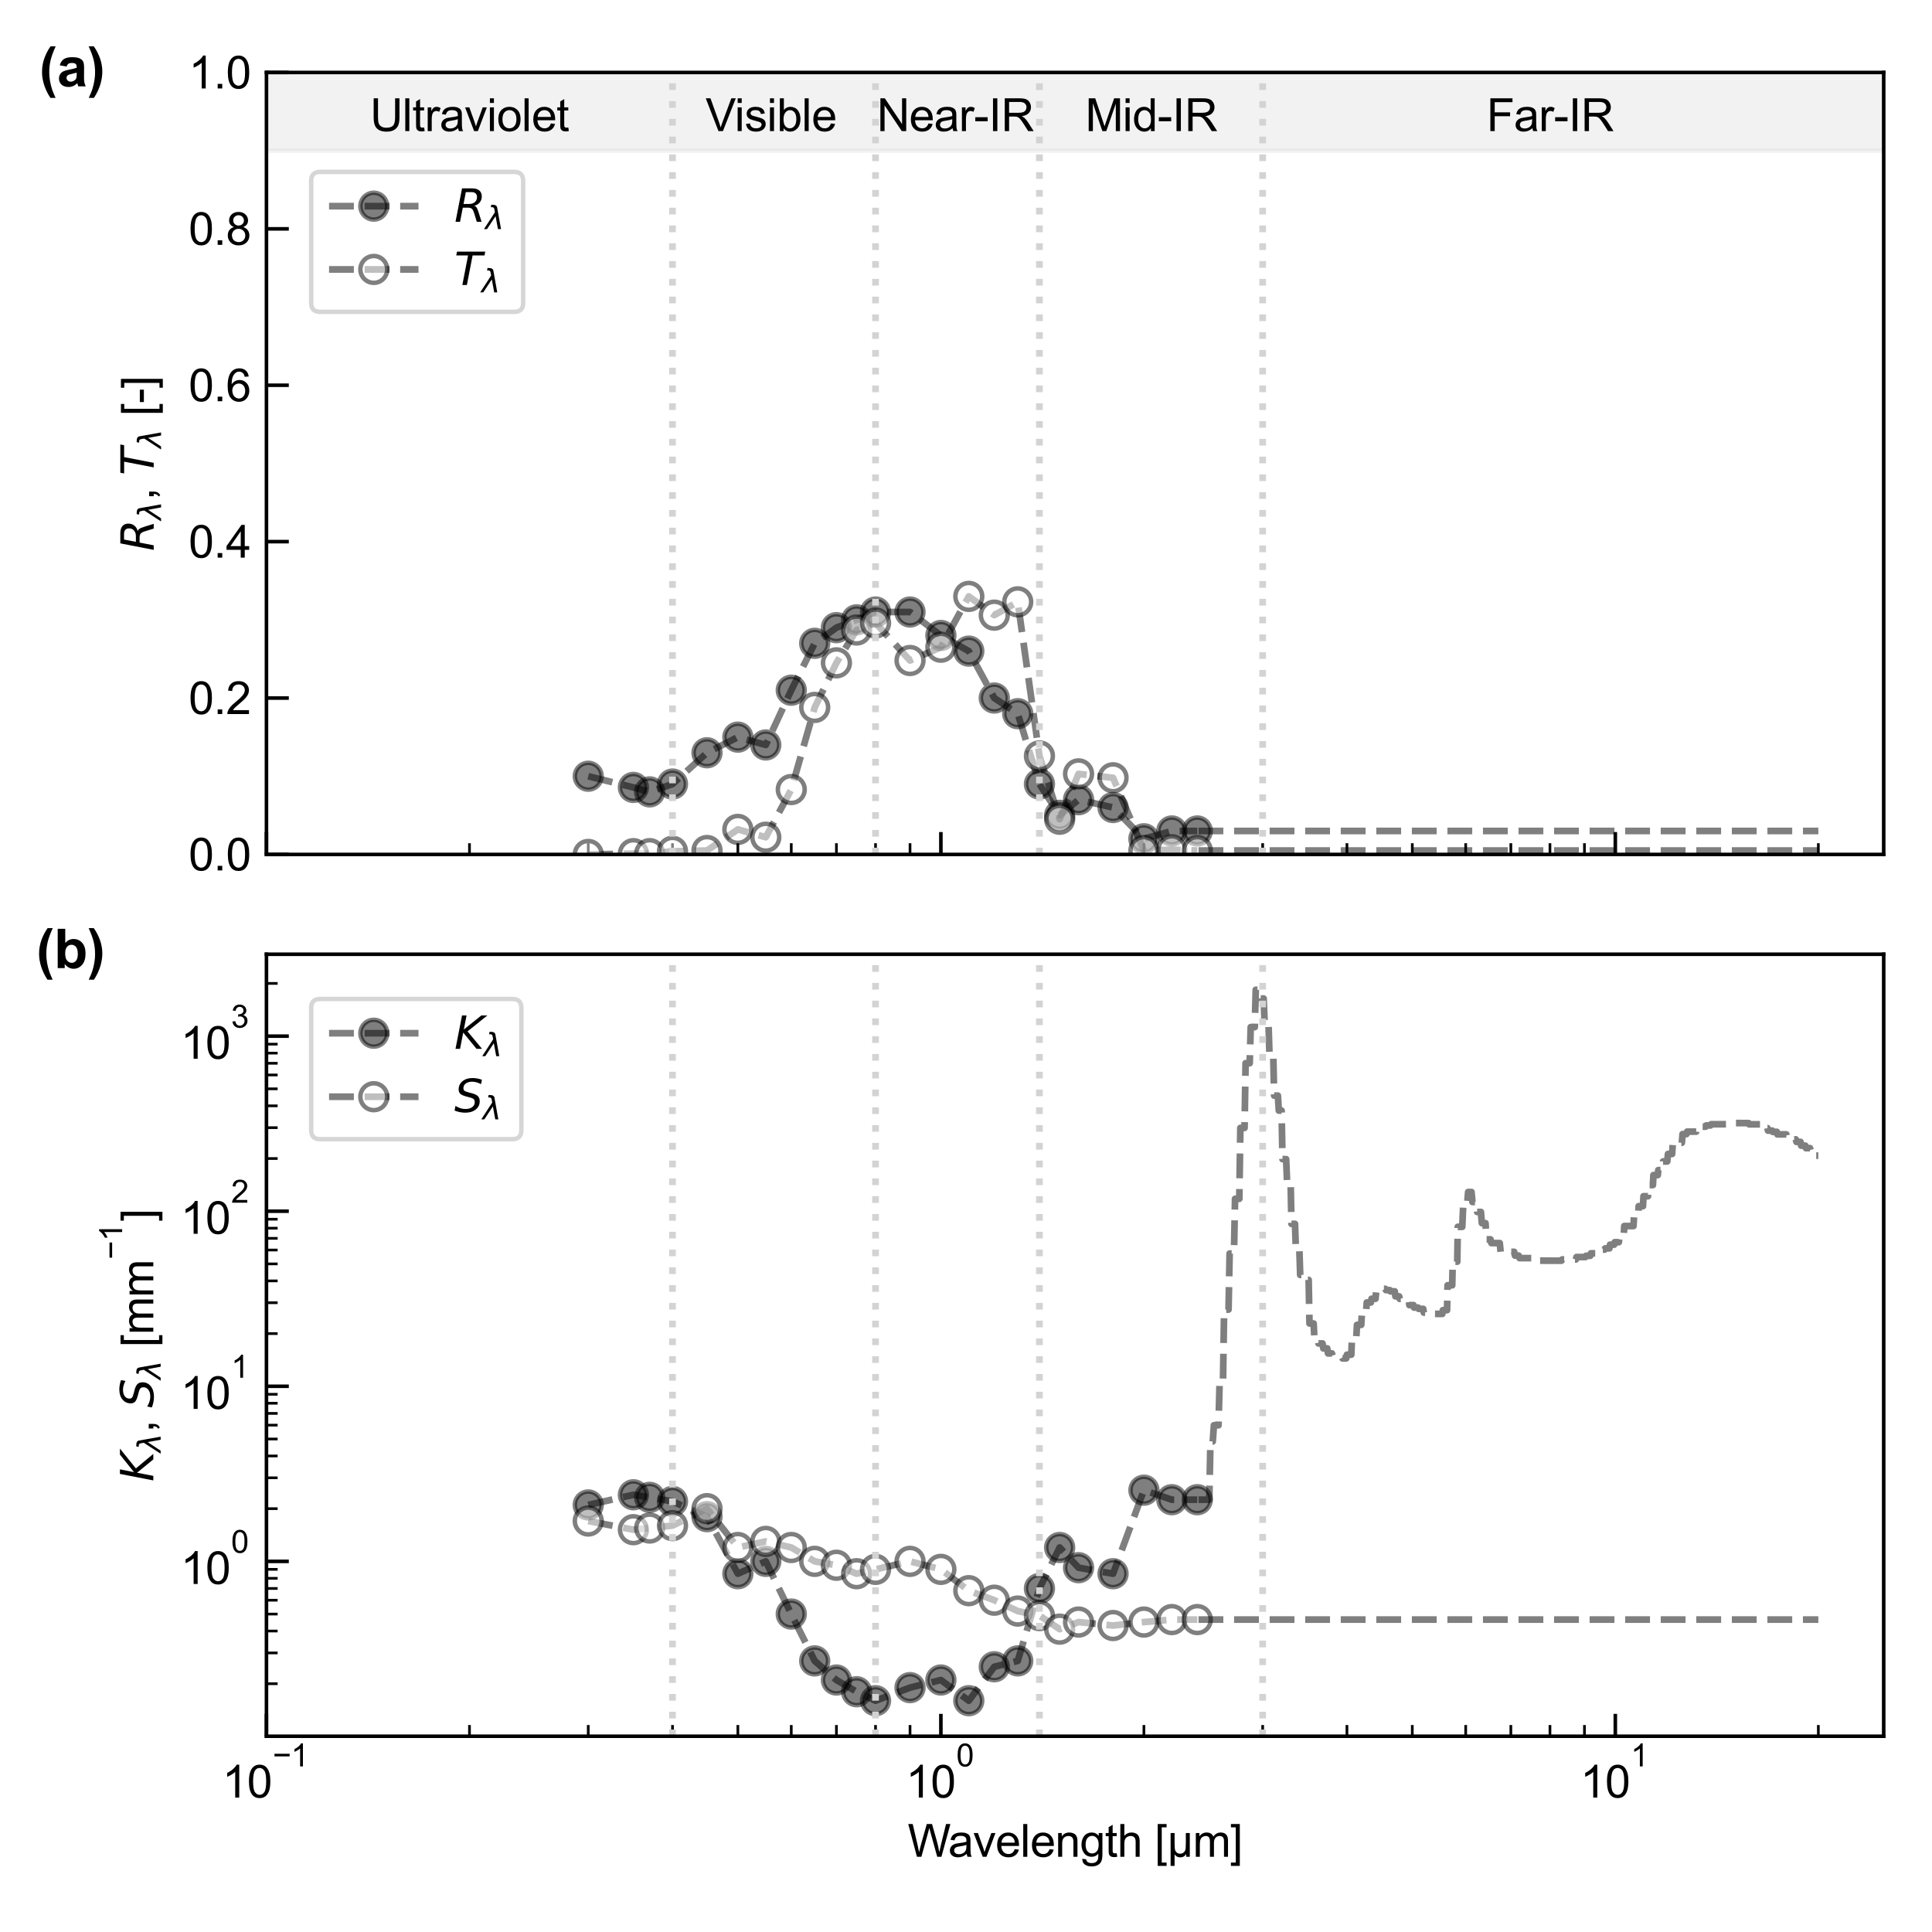 <?xml version="1.0" encoding="utf-8" standalone="no"?>
<!DOCTYPE svg PUBLIC "-//W3C//DTD SVG 1.1//EN"
  "http://www.w3.org/Graphics/SVG/1.1/DTD/svg11.dtd">
<svg xmlns:xlink="http://www.w3.org/1999/xlink" width="432pt" height="432pt" viewBox="0 0 432 432" xmlns="http://www.w3.org/2000/svg" version="1.1">
 <defs>
  <style type="text/css">*{stroke-linejoin: round; stroke-linecap: butt}</style>
 </defs>
 <g id="figure_1">
  <g id="patch_1">
   <path d="M 0 432 
L 432 432 
L 432 0 
L 0 0 
z
" style="fill: #ffffff"/>
  </g>
  <g id="axes_1">
   <g id="patch_2">
    <path d="M 59.58 191.053 
L 421.2 191.053 
L 421.2 16.2 
L 59.58 16.2 
z
" style="fill: #ffffff"/>
   </g>
   <g id="patch_3">
    <path d="M 59.58 33.685 
L 59.58 16.2 
L 421.2 16.2 
L 421.2 33.685 
z
" clip-path="url(#p2a2a1cee5b)" style="fill: #d3d3d3; opacity: 0.3; stroke: #d3d3d3; stroke-linejoin: miter"/>
   </g>
   <g id="matplotlib.axis_1">
    <g id="xtick_1">
     <g id="line2d_1">
      <defs>
       <path id="m3a03d73986" d="M 0 0 
L 0 -5 
" style="stroke: #000000; stroke-width: 0.8"/>
      </defs>
      <g>
       <use xlink:href="#m3a03d73986" x="59.58" y="191.053" style="stroke: #000000; stroke-width: 0.8"/>
      </g>
     </g>
    </g>
    <g id="xtick_2">
     <g id="line2d_2">
      <g>
       <use xlink:href="#m3a03d73986" x="210.384" y="191.053" style="stroke: #000000; stroke-width: 0.8"/>
      </g>
     </g>
    </g>
    <g id="xtick_3">
     <g id="line2d_3">
      <g>
       <use xlink:href="#m3a03d73986" x="361.189" y="191.053" style="stroke: #000000; stroke-width: 0.8"/>
      </g>
     </g>
    </g>
    <g id="xtick_4">
     <g id="line2d_4">
      <defs>
       <path id="mb29c5a9d6d" d="M 0 0 
L 0 -2.5 
" style="stroke: #000000; stroke-width: 0.6"/>
      </defs>
      <g>
       <use xlink:href="#mb29c5a9d6d" x="104.977" y="191.053" style="stroke: #000000; stroke-width: 0.6"/>
      </g>
     </g>
    </g>
    <g id="xtick_5">
     <g id="line2d_5">
      <g>
       <use xlink:href="#mb29c5a9d6d" x="131.532" y="191.053" style="stroke: #000000; stroke-width: 0.6"/>
      </g>
     </g>
    </g>
    <g id="xtick_6">
     <g id="line2d_6">
      <g>
       <use xlink:href="#mb29c5a9d6d" x="150.373" y="191.053" style="stroke: #000000; stroke-width: 0.6"/>
      </g>
     </g>
    </g>
    <g id="xtick_7">
     <g id="line2d_7">
      <g>
       <use xlink:href="#mb29c5a9d6d" x="164.988" y="191.053" style="stroke: #000000; stroke-width: 0.6"/>
      </g>
     </g>
    </g>
    <g id="xtick_8">
     <g id="line2d_8">
      <g>
       <use xlink:href="#mb29c5a9d6d" x="176.929" y="191.053" style="stroke: #000000; stroke-width: 0.6"/>
      </g>
     </g>
    </g>
    <g id="xtick_9">
     <g id="line2d_9">
      <g>
       <use xlink:href="#mb29c5a9d6d" x="187.025" y="191.053" style="stroke: #000000; stroke-width: 0.6"/>
      </g>
     </g>
    </g>
    <g id="xtick_10">
     <g id="line2d_10">
      <g>
       <use xlink:href="#mb29c5a9d6d" x="195.77" y="191.053" style="stroke: #000000; stroke-width: 0.6"/>
      </g>
     </g>
    </g>
    <g id="xtick_11">
     <g id="line2d_11">
      <g>
       <use xlink:href="#mb29c5a9d6d" x="203.484" y="191.053" style="stroke: #000000; stroke-width: 0.6"/>
      </g>
     </g>
    </g>
    <g id="xtick_12">
     <g id="line2d_12">
      <g>
       <use xlink:href="#mb29c5a9d6d" x="255.781" y="191.053" style="stroke: #000000; stroke-width: 0.6"/>
      </g>
     </g>
    </g>
    <g id="xtick_13">
     <g id="line2d_13">
      <g>
       <use xlink:href="#mb29c5a9d6d" x="282.336" y="191.053" style="stroke: #000000; stroke-width: 0.6"/>
      </g>
     </g>
    </g>
    <g id="xtick_14">
     <g id="line2d_14">
      <g>
       <use xlink:href="#mb29c5a9d6d" x="301.178" y="191.053" style="stroke: #000000; stroke-width: 0.6"/>
      </g>
     </g>
    </g>
    <g id="xtick_15">
     <g id="line2d_15">
      <g>
       <use xlink:href="#mb29c5a9d6d" x="315.792" y="191.053" style="stroke: #000000; stroke-width: 0.6"/>
      </g>
     </g>
    </g>
    <g id="xtick_16">
     <g id="line2d_16">
      <g>
       <use xlink:href="#mb29c5a9d6d" x="327.733" y="191.053" style="stroke: #000000; stroke-width: 0.6"/>
      </g>
     </g>
    </g>
    <g id="xtick_17">
     <g id="line2d_17">
      <g>
       <use xlink:href="#mb29c5a9d6d" x="337.829" y="191.053" style="stroke: #000000; stroke-width: 0.6"/>
      </g>
     </g>
    </g>
    <g id="xtick_18">
     <g id="line2d_18">
      <g>
       <use xlink:href="#mb29c5a9d6d" x="346.574" y="191.053" style="stroke: #000000; stroke-width: 0.6"/>
      </g>
     </g>
    </g>
    <g id="xtick_19">
     <g id="line2d_19">
      <g>
       <use xlink:href="#mb29c5a9d6d" x="354.288" y="191.053" style="stroke: #000000; stroke-width: 0.6"/>
      </g>
     </g>
    </g>
    <g id="xtick_20">
     <g id="line2d_20">
      <g>
       <use xlink:href="#mb29c5a9d6d" x="406.586" y="191.053" style="stroke: #000000; stroke-width: 0.6"/>
      </g>
     </g>
    </g>
   </g>
   <g id="matplotlib.axis_2">
    <g id="ytick_1">
     <g id="line2d_21">
      <defs>
       <path id="m5797616a05" d="M 0 0 
L 5 0 
" style="stroke: #000000; stroke-width: 0.8"/>
      </defs>
      <g>
       <use xlink:href="#m5797616a05" x="59.58" y="191.053" style="stroke: #000000; stroke-width: 0.8"/>
      </g>
     </g>
     <g id="text_1">
      <!-- 0.0 -->
      <g transform="translate(42.18 194.632) scale(0.1 -0.1)">
       <defs>
        <path id="ArialMT-30" d="M 266 2259 
Q 266 3072 433 3567 
Q 600 4063 929 4331 
Q 1259 4600 1759 4600 
Q 2128 4600 2406 4451 
Q 2684 4303 2865 4023 
Q 3047 3744 3150 3342 
Q 3253 2941 3253 2259 
Q 3253 1453 3087 958 
Q 2922 463 2592 192 
Q 2263 -78 1759 -78 
Q 1097 -78 719 397 
Q 266 969 266 2259 
z
M 844 2259 
Q 844 1131 1108 757 
Q 1372 384 1759 384 
Q 2147 384 2411 759 
Q 2675 1134 2675 2259 
Q 2675 3391 2411 3762 
Q 2147 4134 1753 4134 
Q 1366 4134 1134 3806 
Q 844 3388 844 2259 
z
" transform="scale(0.016)"/>
        <path id="ArialMT-2e" d="M 581 0 
L 581 641 
L 1222 641 
L 1222 0 
L 581 0 
z
" transform="scale(0.016)"/>
       </defs>
       <use xlink:href="#ArialMT-30"/>
       <use xlink:href="#ArialMT-2e" x="55.615"/>
       <use xlink:href="#ArialMT-30" x="83.398"/>
      </g>
     </g>
    </g>
    <g id="ytick_2">
     <g id="line2d_22">
      <g>
       <use xlink:href="#m5797616a05" x="59.58" y="156.083" style="stroke: #000000; stroke-width: 0.8"/>
      </g>
     </g>
     <g id="text_2">
      <!-- 0.2 -->
      <g transform="translate(42.18 159.662) scale(0.1 -0.1)">
       <defs>
        <path id="ArialMT-32" d="M 3222 541 
L 3222 0 
L 194 0 
Q 188 203 259 391 
Q 375 700 629 1000 
Q 884 1300 1366 1694 
Q 2113 2306 2375 2664 
Q 2638 3022 2638 3341 
Q 2638 3675 2398 3904 
Q 2159 4134 1775 4134 
Q 1369 4134 1125 3890 
Q 881 3647 878 3216 
L 300 3275 
Q 359 3922 746 4261 
Q 1134 4600 1788 4600 
Q 2447 4600 2831 4234 
Q 3216 3869 3216 3328 
Q 3216 3053 3103 2787 
Q 2991 2522 2730 2228 
Q 2469 1934 1863 1422 
Q 1356 997 1212 845 
Q 1069 694 975 541 
L 3222 541 
z
" transform="scale(0.016)"/>
       </defs>
       <use xlink:href="#ArialMT-30"/>
       <use xlink:href="#ArialMT-2e" x="55.615"/>
       <use xlink:href="#ArialMT-32" x="83.398"/>
      </g>
     </g>
    </g>
    <g id="ytick_3">
     <g id="line2d_23">
      <g>
       <use xlink:href="#m5797616a05" x="59.58" y="121.112" style="stroke: #000000; stroke-width: 0.8"/>
      </g>
     </g>
     <g id="text_3">
      <!-- 0.4 -->
      <g transform="translate(42.18 124.691) scale(0.1 -0.1)">
       <defs>
        <path id="ArialMT-34" d="M 2069 0 
L 2069 1097 
L 81 1097 
L 81 1613 
L 2172 4581 
L 2631 4581 
L 2631 1613 
L 3250 1613 
L 3250 1097 
L 2631 1097 
L 2631 0 
L 2069 0 
z
M 2069 1613 
L 2069 3678 
L 634 1613 
L 2069 1613 
z
" transform="scale(0.016)"/>
       </defs>
       <use xlink:href="#ArialMT-30"/>
       <use xlink:href="#ArialMT-2e" x="55.615"/>
       <use xlink:href="#ArialMT-34" x="83.398"/>
      </g>
     </g>
    </g>
    <g id="ytick_4">
     <g id="line2d_24">
      <g>
       <use xlink:href="#m5797616a05" x="59.58" y="86.141" style="stroke: #000000; stroke-width: 0.8"/>
      </g>
     </g>
     <g id="text_4">
      <!-- 0.6 -->
      <g transform="translate(42.18 89.72) scale(0.1 -0.1)">
       <defs>
        <path id="ArialMT-36" d="M 3184 3459 
L 2625 3416 
Q 2550 3747 2413 3897 
Q 2184 4138 1850 4138 
Q 1581 4138 1378 3988 
Q 1113 3794 959 3422 
Q 806 3050 800 2363 
Q 1003 2672 1297 2822 
Q 1591 2972 1913 2972 
Q 2475 2972 2870 2558 
Q 3266 2144 3266 1488 
Q 3266 1056 3080 686 
Q 2894 316 2569 119 
Q 2244 -78 1831 -78 
Q 1128 -78 684 439 
Q 241 956 241 2144 
Q 241 3472 731 4075 
Q 1159 4600 1884 4600 
Q 2425 4600 2770 4297 
Q 3116 3994 3184 3459 
z
M 888 1484 
Q 888 1194 1011 928 
Q 1134 663 1356 523 
Q 1578 384 1822 384 
Q 2178 384 2434 671 
Q 2691 959 2691 1453 
Q 2691 1928 2437 2201 
Q 2184 2475 1800 2475 
Q 1419 2475 1153 2201 
Q 888 1928 888 1484 
z
" transform="scale(0.016)"/>
       </defs>
       <use xlink:href="#ArialMT-30"/>
       <use xlink:href="#ArialMT-2e" x="55.615"/>
       <use xlink:href="#ArialMT-36" x="83.398"/>
      </g>
     </g>
    </g>
    <g id="ytick_5">
     <g id="line2d_25">
      <g>
       <use xlink:href="#m5797616a05" x="59.58" y="51.171" style="stroke: #000000; stroke-width: 0.8"/>
      </g>
     </g>
     <g id="text_5">
      <!-- 0.8 -->
      <g transform="translate(42.18 54.75) scale(0.1 -0.1)">
       <defs>
        <path id="ArialMT-38" d="M 1131 2484 
Q 781 2613 612 2850 
Q 444 3088 444 3419 
Q 444 3919 803 4259 
Q 1163 4600 1759 4600 
Q 2359 4600 2725 4251 
Q 3091 3903 3091 3403 
Q 3091 3084 2923 2848 
Q 2756 2613 2416 2484 
Q 2838 2347 3058 2040 
Q 3278 1734 3278 1309 
Q 3278 722 2862 322 
Q 2447 -78 1769 -78 
Q 1091 -78 675 323 
Q 259 725 259 1325 
Q 259 1772 486 2073 
Q 713 2375 1131 2484 
z
M 1019 3438 
Q 1019 3113 1228 2906 
Q 1438 2700 1772 2700 
Q 2097 2700 2305 2904 
Q 2513 3109 2513 3406 
Q 2513 3716 2298 3927 
Q 2084 4138 1766 4138 
Q 1444 4138 1231 3931 
Q 1019 3725 1019 3438 
z
M 838 1322 
Q 838 1081 952 856 
Q 1066 631 1291 507 
Q 1516 384 1775 384 
Q 2178 384 2440 643 
Q 2703 903 2703 1303 
Q 2703 1709 2433 1975 
Q 2163 2241 1756 2241 
Q 1359 2241 1098 1978 
Q 838 1716 838 1322 
z
" transform="scale(0.016)"/>
       </defs>
       <use xlink:href="#ArialMT-30"/>
       <use xlink:href="#ArialMT-2e" x="55.615"/>
       <use xlink:href="#ArialMT-38" x="83.398"/>
      </g>
     </g>
    </g>
    <g id="ytick_6">
     <g id="line2d_26">
      <g>
       <use xlink:href="#m5797616a05" x="59.58" y="16.2" style="stroke: #000000; stroke-width: 0.8"/>
      </g>
     </g>
     <g id="text_6">
      <!-- 1.0 -->
      <g transform="translate(42.18 19.779) scale(0.1 -0.1)">
       <defs>
        <path id="ArialMT-31" d="M 2384 0 
L 1822 0 
L 1822 3584 
Q 1619 3391 1289 3197 
Q 959 3003 697 2906 
L 697 3450 
Q 1169 3672 1522 3987 
Q 1875 4303 2022 4600 
L 2384 4600 
L 2384 0 
z
" transform="scale(0.016)"/>
       </defs>
       <use xlink:href="#ArialMT-31"/>
       <use xlink:href="#ArialMT-2e" x="55.615"/>
       <use xlink:href="#ArialMT-30" x="83.398"/>
      </g>
     </g>
    </g>
    <g id="text_7">
     <!-- $R_λ$, $T_λ$ [-] -->
     <g transform="translate(34.38 123.227) rotate(-90) scale(0.1 -0.1)">
      <defs>
       <path id="DejaVuSans-Oblique-52" d="M 1613 4147 
L 1294 2491 
L 2106 2491 
Q 2584 2491 2879 2755 
Q 3175 3019 3175 3444 
Q 3175 3784 2976 3965 
Q 2778 4147 2406 4147 
L 1613 4147 
z
M 2772 2241 
Q 2972 2194 3105 2009 
Q 3238 1825 3413 1275 
L 3809 0 
L 3144 0 
L 2778 1197 
Q 2638 1659 2453 1815 
Q 2269 1972 1888 1972 
L 1191 1972 
L 806 0 
L 172 0 
L 1081 4666 
L 2503 4666 
Q 3150 4666 3495 4373 
Q 3841 4081 3841 3531 
Q 3841 3044 3547 2687 
Q 3253 2331 2772 2241 
z
" transform="scale(0.016)"/>
       <path id="DejaVuSans-Oblique-3bb" d="M 2350 4316 
L 3125 0 
L 2516 0 
L 2038 2588 
L 328 0 
L -281 0 
L 1903 3356 
L 1794 3975 
Q 1725 4369 1391 4369 
L 1091 4369 
L 1184 4863 
L 1550 4856 
Q 2253 4847 2350 4316 
z
" transform="scale(0.016)"/>
       <path id="ArialMT-2c" d="M 569 0 
L 569 641 
L 1209 641 
L 1209 0 
Q 1209 -353 1084 -570 
Q 959 -788 688 -906 
L 531 -666 
Q 709 -588 793 -436 
Q 878 -284 888 0 
L 569 0 
z
" transform="scale(0.016)"/>
       <path id="ArialMT-20" transform="scale(0.016)"/>
       <path id="DejaVuSans-Oblique-54" d="M 378 4666 
L 4325 4666 
L 4225 4134 
L 2559 4134 
L 1759 0 
L 1125 0 
L 1925 4134 
L 275 4134 
L 378 4666 
z
" transform="scale(0.016)"/>
       <path id="ArialMT-5b" d="M 434 -1272 
L 434 4581 
L 1675 4581 
L 1675 4116 
L 997 4116 
L 997 -806 
L 1675 -806 
L 1675 -1272 
L 434 -1272 
z
" transform="scale(0.016)"/>
       <path id="ArialMT-2d" d="M 203 1375 
L 203 1941 
L 1931 1941 
L 1931 1375 
L 203 1375 
z
" transform="scale(0.016)"/>
       <path id="ArialMT-5d" d="M 1363 -1272 
L 122 -1272 
L 122 -806 
L 800 -806 
L 800 4116 
L 122 4116 
L 122 4581 
L 1363 4581 
L 1363 -1272 
z
" transform="scale(0.016)"/>
      </defs>
      <use xlink:href="#DejaVuSans-Oblique-52" transform="translate(0 0.094)"/>
      <use xlink:href="#DejaVuSans-Oblique-3bb" transform="translate(69.482 -16.312) scale(0.7)"/>
      <use xlink:href="#ArialMT-2c" transform="translate(113.643 0.094)"/>
      <use xlink:href="#ArialMT-20" transform="translate(141.426 0.094)"/>
      <use xlink:href="#DejaVuSans-Oblique-54" transform="translate(169.209 0.094)"/>
      <use xlink:href="#DejaVuSans-Oblique-3bb" transform="translate(230.293 -16.312) scale(0.7)"/>
      <use xlink:href="#ArialMT-20" transform="translate(274.453 0.094)"/>
      <use xlink:href="#ArialMT-5b" transform="translate(302.236 0.094)"/>
      <use xlink:href="#ArialMT-2d" transform="translate(330.02 0.094)"/>
      <use xlink:href="#ArialMT-5d" transform="translate(363.32 0.094)"/>
     </g>
    </g>
   </g>
   <g id="line2d_27">
    <path d="M 131.532 173.568 
L 141.628 176.068 
L 145.267 177.065 
L 150.373 175.317 
L 158.087 168.322 
L 164.988 164.825 
L 171.23 166.574 
L 176.929 154.334 
L 182.171 143.843 
L 187.025 140.346 
L 191.543 138.597 
L 195.77 136.849 
L 203.484 136.849 
L 210.384 142.094 
L 216.627 145.591 
L 222.325 156.083 
L 227.568 159.58 
L 232.421 175.317 
L 236.94 182.311 
L 241.167 178.814 
L 248.881 180.562 
L 255.781 187.556 
L 262.023 185.808 
L 267.722 185.808 
" clip-path="url(#p2a2a1cee5b)" style="fill: none; stroke-dasharray: 5.55,2.4; stroke-dashoffset: 0; stroke: #000000; stroke-opacity: 0.5; stroke-width: 1.5"/>
    <defs>
     <path id="me7f1289183" d="M 0 3 
C 0.796 3 1.559 2.684 2.121 2.121 
C 2.684 1.559 3 0.796 3 0 
C 3 -0.796 2.684 -1.559 2.121 -2.121 
C 1.559 -2.684 0.796 -3 0 -3 
C -0.796 -3 -1.559 -2.684 -2.121 -2.121 
C -2.684 -1.559 -3 -0.796 -3 0 
C -3 0.796 -2.684 1.559 -2.121 2.121 
C -1.559 2.684 -0.796 3 0 3 
z
" style="stroke: #000000; stroke-opacity: 0.5"/>
    </defs>
    <g clip-path="url(#p2a2a1cee5b)">
     <use xlink:href="#me7f1289183" x="131.532" y="173.568" style="fill-opacity: 0.5; stroke: #000000; stroke-opacity: 0.5"/>
     <use xlink:href="#me7f1289183" x="141.628" y="176.068" style="fill-opacity: 0.5; stroke: #000000; stroke-opacity: 0.5"/>
     <use xlink:href="#me7f1289183" x="145.267" y="177.065" style="fill-opacity: 0.5; stroke: #000000; stroke-opacity: 0.5"/>
     <use xlink:href="#me7f1289183" x="150.373" y="175.317" style="fill-opacity: 0.5; stroke: #000000; stroke-opacity: 0.5"/>
     <use xlink:href="#me7f1289183" x="158.087" y="168.322" style="fill-opacity: 0.5; stroke: #000000; stroke-opacity: 0.5"/>
     <use xlink:href="#me7f1289183" x="164.988" y="164.825" style="fill-opacity: 0.5; stroke: #000000; stroke-opacity: 0.5"/>
     <use xlink:href="#me7f1289183" x="171.23" y="166.574" style="fill-opacity: 0.5; stroke: #000000; stroke-opacity: 0.5"/>
     <use xlink:href="#me7f1289183" x="176.929" y="154.334" style="fill-opacity: 0.5; stroke: #000000; stroke-opacity: 0.5"/>
     <use xlink:href="#me7f1289183" x="182.171" y="143.843" style="fill-opacity: 0.5; stroke: #000000; stroke-opacity: 0.5"/>
     <use xlink:href="#me7f1289183" x="187.025" y="140.346" style="fill-opacity: 0.5; stroke: #000000; stroke-opacity: 0.5"/>
     <use xlink:href="#me7f1289183" x="191.543" y="138.597" style="fill-opacity: 0.5; stroke: #000000; stroke-opacity: 0.5"/>
     <use xlink:href="#me7f1289183" x="195.77" y="136.849" style="fill-opacity: 0.5; stroke: #000000; stroke-opacity: 0.5"/>
     <use xlink:href="#me7f1289183" x="203.484" y="136.849" style="fill-opacity: 0.5; stroke: #000000; stroke-opacity: 0.5"/>
     <use xlink:href="#me7f1289183" x="210.384" y="142.094" style="fill-opacity: 0.5; stroke: #000000; stroke-opacity: 0.5"/>
     <use xlink:href="#me7f1289183" x="216.627" y="145.591" style="fill-opacity: 0.5; stroke: #000000; stroke-opacity: 0.5"/>
     <use xlink:href="#me7f1289183" x="222.325" y="156.083" style="fill-opacity: 0.5; stroke: #000000; stroke-opacity: 0.5"/>
     <use xlink:href="#me7f1289183" x="227.568" y="159.58" style="fill-opacity: 0.5; stroke: #000000; stroke-opacity: 0.5"/>
     <use xlink:href="#me7f1289183" x="232.421" y="175.317" style="fill-opacity: 0.5; stroke: #000000; stroke-opacity: 0.5"/>
     <use xlink:href="#me7f1289183" x="236.94" y="182.311" style="fill-opacity: 0.5; stroke: #000000; stroke-opacity: 0.5"/>
     <use xlink:href="#me7f1289183" x="241.167" y="178.814" style="fill-opacity: 0.5; stroke: #000000; stroke-opacity: 0.5"/>
     <use xlink:href="#me7f1289183" x="248.881" y="180.562" style="fill-opacity: 0.5; stroke: #000000; stroke-opacity: 0.5"/>
     <use xlink:href="#me7f1289183" x="255.781" y="187.556" style="fill-opacity: 0.5; stroke: #000000; stroke-opacity: 0.5"/>
     <use xlink:href="#me7f1289183" x="262.023" y="185.808" style="fill-opacity: 0.5; stroke: #000000; stroke-opacity: 0.5"/>
     <use xlink:href="#me7f1289183" x="267.722" y="185.808" style="fill-opacity: 0.5; stroke: #000000; stroke-opacity: 0.5"/>
    </g>
   </g>
   <g id="line2d_28">
    <path d="M 131.532 191.053 
L 141.628 190.878 
L 145.267 190.878 
L 150.373 190.354 
L 158.087 190.179 
L 164.988 185.458 
L 171.23 187.207 
L 176.929 176.54 
L 182.171 158.181 
L 187.025 148.214 
L 191.543 140.87 
L 195.77 139.297 
L 203.484 147.69 
L 210.384 144.717 
L 216.627 133.352 
L 222.325 137.548 
L 227.568 134.576 
L 232.421 169.022 
L 236.94 183.185 
L 241.167 173.043 
L 248.881 173.918 
L 255.781 190.179 
L 262.023 190.004 
L 267.722 190.179 
" clip-path="url(#p2a2a1cee5b)" style="fill: none; stroke-dasharray: 5.55,2.4; stroke-dashoffset: 0; stroke: #000000; stroke-opacity: 0.5; stroke-width: 1.5"/>
    <defs>
     <path id="mf423c77b8f" d="M 0 3 
C 0.796 3 1.559 2.684 2.121 2.121 
C 2.684 1.559 3 0.796 3 0 
C 3 -0.796 2.684 -1.559 2.121 -2.121 
C 1.559 -2.684 0.796 -3 0 -3 
C -0.796 -3 -1.559 -2.684 -2.121 -2.121 
C -2.684 -1.559 -3 -0.796 -3 0 
C -3 0.796 -2.684 1.559 -2.121 2.121 
C -1.559 2.684 -0.796 3 0 3 
z
" style="stroke: #000000; stroke-opacity: 0.5"/>
    </defs>
    <g clip-path="url(#p2a2a1cee5b)">
     <use xlink:href="#mf423c77b8f" x="131.532" y="191.053" style="fill: #ffffff; fill-opacity: 0.5; stroke: #000000; stroke-opacity: 0.5"/>
     <use xlink:href="#mf423c77b8f" x="141.628" y="190.878" style="fill: #ffffff; fill-opacity: 0.5; stroke: #000000; stroke-opacity: 0.5"/>
     <use xlink:href="#mf423c77b8f" x="145.267" y="190.878" style="fill: #ffffff; fill-opacity: 0.5; stroke: #000000; stroke-opacity: 0.5"/>
     <use xlink:href="#mf423c77b8f" x="150.373" y="190.354" style="fill: #ffffff; fill-opacity: 0.5; stroke: #000000; stroke-opacity: 0.5"/>
     <use xlink:href="#mf423c77b8f" x="158.087" y="190.179" style="fill: #ffffff; fill-opacity: 0.5; stroke: #000000; stroke-opacity: 0.5"/>
     <use xlink:href="#mf423c77b8f" x="164.988" y="185.458" style="fill: #ffffff; fill-opacity: 0.5; stroke: #000000; stroke-opacity: 0.5"/>
     <use xlink:href="#mf423c77b8f" x="171.23" y="187.207" style="fill: #ffffff; fill-opacity: 0.5; stroke: #000000; stroke-opacity: 0.5"/>
     <use xlink:href="#mf423c77b8f" x="176.929" y="176.54" style="fill: #ffffff; fill-opacity: 0.5; stroke: #000000; stroke-opacity: 0.5"/>
     <use xlink:href="#mf423c77b8f" x="182.171" y="158.181" style="fill: #ffffff; fill-opacity: 0.5; stroke: #000000; stroke-opacity: 0.5"/>
     <use xlink:href="#mf423c77b8f" x="187.025" y="148.214" style="fill: #ffffff; fill-opacity: 0.5; stroke: #000000; stroke-opacity: 0.5"/>
     <use xlink:href="#mf423c77b8f" x="191.543" y="140.87" style="fill: #ffffff; fill-opacity: 0.5; stroke: #000000; stroke-opacity: 0.5"/>
     <use xlink:href="#mf423c77b8f" x="195.77" y="139.297" style="fill: #ffffff; fill-opacity: 0.5; stroke: #000000; stroke-opacity: 0.5"/>
     <use xlink:href="#mf423c77b8f" x="203.484" y="147.69" style="fill: #ffffff; fill-opacity: 0.5; stroke: #000000; stroke-opacity: 0.5"/>
     <use xlink:href="#mf423c77b8f" x="210.384" y="144.717" style="fill: #ffffff; fill-opacity: 0.5; stroke: #000000; stroke-opacity: 0.5"/>
     <use xlink:href="#mf423c77b8f" x="216.627" y="133.352" style="fill: #ffffff; fill-opacity: 0.5; stroke: #000000; stroke-opacity: 0.5"/>
     <use xlink:href="#mf423c77b8f" x="222.325" y="137.548" style="fill: #ffffff; fill-opacity: 0.5; stroke: #000000; stroke-opacity: 0.5"/>
     <use xlink:href="#mf423c77b8f" x="227.568" y="134.576" style="fill: #ffffff; fill-opacity: 0.5; stroke: #000000; stroke-opacity: 0.5"/>
     <use xlink:href="#mf423c77b8f" x="232.421" y="169.022" style="fill: #ffffff; fill-opacity: 0.5; stroke: #000000; stroke-opacity: 0.5"/>
     <use xlink:href="#mf423c77b8f" x="236.94" y="183.185" style="fill: #ffffff; fill-opacity: 0.5; stroke: #000000; stroke-opacity: 0.5"/>
     <use xlink:href="#mf423c77b8f" x="241.167" y="173.043" style="fill: #ffffff; fill-opacity: 0.5; stroke: #000000; stroke-opacity: 0.5"/>
     <use xlink:href="#mf423c77b8f" x="248.881" y="173.918" style="fill: #ffffff; fill-opacity: 0.5; stroke: #000000; stroke-opacity: 0.5"/>
     <use xlink:href="#mf423c77b8f" x="255.781" y="190.179" style="fill: #ffffff; fill-opacity: 0.5; stroke: #000000; stroke-opacity: 0.5"/>
     <use xlink:href="#mf423c77b8f" x="262.023" y="190.004" style="fill: #ffffff; fill-opacity: 0.5; stroke: #000000; stroke-opacity: 0.5"/>
     <use xlink:href="#mf423c77b8f" x="267.722" y="190.179" style="fill: #ffffff; fill-opacity: 0.5; stroke: #000000; stroke-opacity: 0.5"/>
    </g>
   </g>
   <g id="line2d_29">
    <path d="M 267.994 185.808 
L 406.586 185.808 
L 406.586 185.808 
" clip-path="url(#p2a2a1cee5b)" style="fill: none; stroke-dasharray: 5.55,2.4; stroke-dashoffset: 0; stroke: #000000; stroke-opacity: 0.5; stroke-width: 1.5"/>
   </g>
   <g id="line2d_30">
    <path d="M 267.994 190.179 
L 406.586 190.179 
L 406.586 190.179 
" clip-path="url(#p2a2a1cee5b)" style="fill: none; stroke-dasharray: 5.55,2.4; stroke-dashoffset: 0; stroke: #000000; stroke-opacity: 0.5; stroke-width: 1.5"/>
   </g>
   <g id="line2d_31">
    <path d="M 150.373 191.053 
L 150.373 16.2 
" clip-path="url(#p2a2a1cee5b)" style="fill: none; stroke-dasharray: 1.5,2.475; stroke-dashoffset: 0; stroke: #d3d3d3; stroke-width: 1.5"/>
   </g>
   <g id="line2d_32">
    <path d="M 195.77 191.053 
L 195.77 16.2 
" clip-path="url(#p2a2a1cee5b)" style="fill: none; stroke-dasharray: 1.5,2.475; stroke-dashoffset: 0; stroke: #d3d3d3; stroke-width: 1.5"/>
   </g>
   <g id="line2d_33">
    <path d="M 232.421 191.053 
L 232.421 16.2 
" clip-path="url(#p2a2a1cee5b)" style="fill: none; stroke-dasharray: 1.5,2.475; stroke-dashoffset: 0; stroke: #d3d3d3; stroke-width: 1.5"/>
   </g>
   <g id="line2d_34">
    <path d="M 282.336 191.053 
L 282.336 16.2 
" clip-path="url(#p2a2a1cee5b)" style="fill: none; stroke-dasharray: 1.5,2.475; stroke-dashoffset: 0; stroke: #d3d3d3; stroke-width: 1.5"/>
   </g>
   <g id="patch_4">
    <path d="M 59.58 191.053 
L 59.58 16.2 
" style="fill: none; stroke: #000000; stroke-width: 0.8; stroke-linejoin: miter; stroke-linecap: square"/>
   </g>
   <g id="patch_5">
    <path d="M 421.2 191.053 
L 421.2 16.2 
" style="fill: none; stroke: #000000; stroke-width: 0.8; stroke-linejoin: miter; stroke-linecap: square"/>
   </g>
   <g id="patch_6">
    <path d="M 59.58 191.053 
L 421.2 191.053 
" style="fill: none; stroke: #000000; stroke-width: 0.8; stroke-linejoin: miter; stroke-linecap: square"/>
   </g>
   <g id="patch_7">
    <path d="M 59.58 16.2 
L 421.2 16.2 
" style="fill: none; stroke: #000000; stroke-width: 0.8; stroke-linejoin: miter; stroke-linecap: square"/>
   </g>
   <g id="text_8">
    <!-- Ultraviolet -->
    <g transform="translate(82.749 29.314) scale(0.1 -0.1)">
     <defs>
      <path id="ArialMT-55" d="M 3500 4581 
L 4106 4581 
L 4106 1934 
Q 4106 1244 3950 837 
Q 3794 431 3386 176 
Q 2978 -78 2316 -78 
Q 1672 -78 1262 144 
Q 853 366 678 786 
Q 503 1206 503 1934 
L 503 4581 
L 1109 4581 
L 1109 1938 
Q 1109 1341 1220 1058 
Q 1331 775 1601 622 
Q 1872 469 2263 469 
Q 2931 469 3215 772 
Q 3500 1075 3500 1938 
L 3500 4581 
z
" transform="scale(0.016)"/>
      <path id="ArialMT-6c" d="M 409 0 
L 409 4581 
L 972 4581 
L 972 0 
L 409 0 
z
" transform="scale(0.016)"/>
      <path id="ArialMT-74" d="M 1650 503 
L 1731 6 
Q 1494 -44 1306 -44 
Q 1000 -44 831 53 
Q 663 150 594 308 
Q 525 466 525 972 
L 525 2881 
L 113 2881 
L 113 3319 
L 525 3319 
L 525 4141 
L 1084 4478 
L 1084 3319 
L 1650 3319 
L 1650 2881 
L 1084 2881 
L 1084 941 
Q 1084 700 1114 631 
Q 1144 563 1211 522 
Q 1278 481 1403 481 
Q 1497 481 1650 503 
z
" transform="scale(0.016)"/>
      <path id="ArialMT-72" d="M 416 0 
L 416 3319 
L 922 3319 
L 922 2816 
Q 1116 3169 1280 3281 
Q 1444 3394 1641 3394 
Q 1925 3394 2219 3213 
L 2025 2691 
Q 1819 2813 1613 2813 
Q 1428 2813 1281 2702 
Q 1134 2591 1072 2394 
Q 978 2094 978 1738 
L 978 0 
L 416 0 
z
" transform="scale(0.016)"/>
      <path id="ArialMT-61" d="M 2588 409 
Q 2275 144 1986 34 
Q 1697 -75 1366 -75 
Q 819 -75 525 192 
Q 231 459 231 875 
Q 231 1119 342 1320 
Q 453 1522 633 1644 
Q 813 1766 1038 1828 
Q 1203 1872 1538 1913 
Q 2219 1994 2541 2106 
Q 2544 2222 2544 2253 
Q 2544 2597 2384 2738 
Q 2169 2928 1744 2928 
Q 1347 2928 1158 2789 
Q 969 2650 878 2297 
L 328 2372 
Q 403 2725 575 2942 
Q 747 3159 1072 3276 
Q 1397 3394 1825 3394 
Q 2250 3394 2515 3294 
Q 2781 3194 2906 3042 
Q 3031 2891 3081 2659 
Q 3109 2516 3109 2141 
L 3109 1391 
Q 3109 606 3145 398 
Q 3181 191 3288 0 
L 2700 0 
Q 2613 175 2588 409 
z
M 2541 1666 
Q 2234 1541 1622 1453 
Q 1275 1403 1131 1340 
Q 988 1278 909 1158 
Q 831 1038 831 891 
Q 831 666 1001 516 
Q 1172 366 1500 366 
Q 1825 366 2078 508 
Q 2331 650 2450 897 
Q 2541 1088 2541 1459 
L 2541 1666 
z
" transform="scale(0.016)"/>
      <path id="ArialMT-76" d="M 1344 0 
L 81 3319 
L 675 3319 
L 1388 1331 
Q 1503 1009 1600 663 
Q 1675 925 1809 1294 
L 2547 3319 
L 3125 3319 
L 1869 0 
L 1344 0 
z
" transform="scale(0.016)"/>
      <path id="ArialMT-69" d="M 425 3934 
L 425 4581 
L 988 4581 
L 988 3934 
L 425 3934 
z
M 425 0 
L 425 3319 
L 988 3319 
L 988 0 
L 425 0 
z
" transform="scale(0.016)"/>
      <path id="ArialMT-6f" d="M 213 1659 
Q 213 2581 725 3025 
Q 1153 3394 1769 3394 
Q 2453 3394 2887 2945 
Q 3322 2497 3322 1706 
Q 3322 1066 3130 698 
Q 2938 331 2570 128 
Q 2203 -75 1769 -75 
Q 1072 -75 642 372 
Q 213 819 213 1659 
z
M 791 1659 
Q 791 1022 1069 705 
Q 1347 388 1769 388 
Q 2188 388 2466 706 
Q 2744 1025 2744 1678 
Q 2744 2294 2464 2611 
Q 2184 2928 1769 2928 
Q 1347 2928 1069 2612 
Q 791 2297 791 1659 
z
" transform="scale(0.016)"/>
      <path id="ArialMT-65" d="M 2694 1069 
L 3275 997 
Q 3138 488 2766 206 
Q 2394 -75 1816 -75 
Q 1088 -75 661 373 
Q 234 822 234 1631 
Q 234 2469 665 2931 
Q 1097 3394 1784 3394 
Q 2450 3394 2872 2941 
Q 3294 2488 3294 1666 
Q 3294 1616 3291 1516 
L 816 1516 
Q 847 969 1125 678 
Q 1403 388 1819 388 
Q 2128 388 2347 550 
Q 2566 713 2694 1069 
z
M 847 1978 
L 2700 1978 
Q 2663 2397 2488 2606 
Q 2219 2931 1791 2931 
Q 1403 2931 1139 2672 
Q 875 2413 847 1978 
z
" transform="scale(0.016)"/>
     </defs>
     <use xlink:href="#ArialMT-55"/>
     <use xlink:href="#ArialMT-6c" x="72.217"/>
     <use xlink:href="#ArialMT-74" x="94.434"/>
     <use xlink:href="#ArialMT-72" x="122.217"/>
     <use xlink:href="#ArialMT-61" x="155.518"/>
     <use xlink:href="#ArialMT-76" x="211.133"/>
     <use xlink:href="#ArialMT-69" x="261.133"/>
     <use xlink:href="#ArialMT-6f" x="283.35"/>
     <use xlink:href="#ArialMT-6c" x="338.965"/>
     <use xlink:href="#ArialMT-65" x="361.182"/>
     <use xlink:href="#ArialMT-74" x="416.797"/>
    </g>
   </g>
   <g id="text_9">
    <!-- Visible -->
    <g transform="translate(157.769 29.314) scale(0.1 -0.1)">
     <defs>
      <path id="ArialMT-56" d="M 1803 0 
L 28 4581 
L 684 4581 
L 1875 1253 
Q 2019 853 2116 503 
Q 2222 878 2363 1253 
L 3600 4581 
L 4219 4581 
L 2425 0 
L 1803 0 
z
" transform="scale(0.016)"/>
      <path id="ArialMT-73" d="M 197 991 
L 753 1078 
Q 800 744 1014 566 
Q 1228 388 1613 388 
Q 2000 388 2187 545 
Q 2375 703 2375 916 
Q 2375 1106 2209 1216 
Q 2094 1291 1634 1406 
Q 1016 1563 777 1677 
Q 538 1791 414 1992 
Q 291 2194 291 2438 
Q 291 2659 392 2848 
Q 494 3038 669 3163 
Q 800 3259 1026 3326 
Q 1253 3394 1513 3394 
Q 1903 3394 2198 3281 
Q 2494 3169 2634 2976 
Q 2775 2784 2828 2463 
L 2278 2388 
Q 2241 2644 2061 2787 
Q 1881 2931 1553 2931 
Q 1166 2931 1000 2803 
Q 834 2675 834 2503 
Q 834 2394 903 2306 
Q 972 2216 1119 2156 
Q 1203 2125 1616 2013 
Q 2213 1853 2448 1751 
Q 2684 1650 2818 1456 
Q 2953 1263 2953 975 
Q 2953 694 2789 445 
Q 2625 197 2315 61 
Q 2006 -75 1616 -75 
Q 969 -75 630 194 
Q 291 463 197 991 
z
" transform="scale(0.016)"/>
      <path id="ArialMT-62" d="M 941 0 
L 419 0 
L 419 4581 
L 981 4581 
L 981 2947 
Q 1338 3394 1891 3394 
Q 2197 3394 2470 3270 
Q 2744 3147 2920 2923 
Q 3097 2700 3197 2384 
Q 3297 2069 3297 1709 
Q 3297 856 2875 390 
Q 2453 -75 1863 -75 
Q 1275 -75 941 416 
L 941 0 
z
M 934 1684 
Q 934 1088 1097 822 
Q 1363 388 1816 388 
Q 2184 388 2453 708 
Q 2722 1028 2722 1663 
Q 2722 2313 2464 2622 
Q 2206 2931 1841 2931 
Q 1472 2931 1203 2611 
Q 934 2291 934 1684 
z
" transform="scale(0.016)"/>
     </defs>
     <use xlink:href="#ArialMT-56"/>
     <use xlink:href="#ArialMT-69" x="64.949"/>
     <use xlink:href="#ArialMT-73" x="87.166"/>
     <use xlink:href="#ArialMT-69" x="137.166"/>
     <use xlink:href="#ArialMT-62" x="159.383"/>
     <use xlink:href="#ArialMT-6c" x="214.998"/>
     <use xlink:href="#ArialMT-65" x="237.215"/>
    </g>
   </g>
   <g id="text_10">
    <!-- Near-IR -->
    <g transform="translate(196.078 29.314) scale(0.1 -0.1)">
     <defs>
      <path id="ArialMT-4e" d="M 488 0 
L 488 4581 
L 1109 4581 
L 3516 984 
L 3516 4581 
L 4097 4581 
L 4097 0 
L 3475 0 
L 1069 3600 
L 1069 0 
L 488 0 
z
" transform="scale(0.016)"/>
      <path id="ArialMT-49" d="M 597 0 
L 597 4581 
L 1203 4581 
L 1203 0 
L 597 0 
z
" transform="scale(0.016)"/>
      <path id="ArialMT-52" d="M 503 0 
L 503 4581 
L 2534 4581 
Q 3147 4581 3465 4457 
Q 3784 4334 3975 4021 
Q 4166 3709 4166 3331 
Q 4166 2844 3850 2509 
Q 3534 2175 2875 2084 
Q 3116 1969 3241 1856 
Q 3506 1613 3744 1247 
L 4541 0 
L 3778 0 
L 3172 953 
Q 2906 1366 2734 1584 
Q 2563 1803 2427 1890 
Q 2291 1978 2150 2013 
Q 2047 2034 1813 2034 
L 1109 2034 
L 1109 0 
L 503 0 
z
M 1109 2559 
L 2413 2559 
Q 2828 2559 3062 2645 
Q 3297 2731 3419 2920 
Q 3541 3109 3541 3331 
Q 3541 3656 3305 3865 
Q 3069 4075 2559 4075 
L 1109 4075 
L 1109 2559 
z
" transform="scale(0.016)"/>
     </defs>
     <use xlink:href="#ArialMT-4e"/>
     <use xlink:href="#ArialMT-65" x="72.217"/>
     <use xlink:href="#ArialMT-61" x="127.832"/>
     <use xlink:href="#ArialMT-72" x="183.447"/>
     <use xlink:href="#ArialMT-2d" x="216.748"/>
     <use xlink:href="#ArialMT-49" x="250.049"/>
     <use xlink:href="#ArialMT-52" x="277.832"/>
    </g>
   </g>
   <g id="text_11">
    <!-- Mid-IR -->
    <g transform="translate(242.677 29.314) scale(0.1 -0.1)">
     <defs>
      <path id="ArialMT-4d" d="M 475 0 
L 475 4581 
L 1388 4581 
L 2472 1338 
Q 2622 884 2691 659 
Q 2769 909 2934 1394 
L 4031 4581 
L 4847 4581 
L 4847 0 
L 4263 0 
L 4263 3834 
L 2931 0 
L 2384 0 
L 1059 3900 
L 1059 0 
L 475 0 
z
" transform="scale(0.016)"/>
      <path id="ArialMT-64" d="M 2575 0 
L 2575 419 
Q 2259 -75 1647 -75 
Q 1250 -75 917 144 
Q 584 363 401 755 
Q 219 1147 219 1656 
Q 219 2153 384 2558 
Q 550 2963 881 3178 
Q 1213 3394 1622 3394 
Q 1922 3394 2156 3267 
Q 2391 3141 2538 2938 
L 2538 4581 
L 3097 4581 
L 3097 0 
L 2575 0 
z
M 797 1656 
Q 797 1019 1065 703 
Q 1334 388 1700 388 
Q 2069 388 2326 689 
Q 2584 991 2584 1609 
Q 2584 2291 2321 2609 
Q 2059 2928 1675 2928 
Q 1300 2928 1048 2622 
Q 797 2316 797 1656 
z
" transform="scale(0.016)"/>
     </defs>
     <use xlink:href="#ArialMT-4d"/>
     <use xlink:href="#ArialMT-69" x="83.301"/>
     <use xlink:href="#ArialMT-64" x="105.518"/>
     <use xlink:href="#ArialMT-2d" x="161.133"/>
     <use xlink:href="#ArialMT-49" x="194.434"/>
     <use xlink:href="#ArialMT-52" x="222.217"/>
    </g>
   </g>
   <g id="text_12">
    <!-- Far-IR -->
    <g transform="translate(332.41 29.314) scale(0.1 -0.1)">
     <defs>
      <path id="ArialMT-46" d="M 525 0 
L 525 4581 
L 3616 4581 
L 3616 4041 
L 1131 4041 
L 1131 2622 
L 3281 2622 
L 3281 2081 
L 1131 2081 
L 1131 0 
L 525 0 
z
" transform="scale(0.016)"/>
     </defs>
     <use xlink:href="#ArialMT-46"/>
     <use xlink:href="#ArialMT-61" x="61.084"/>
     <use xlink:href="#ArialMT-72" x="116.699"/>
     <use xlink:href="#ArialMT-2d" x="150"/>
     <use xlink:href="#ArialMT-49" x="183.301"/>
     <use xlink:href="#ArialMT-52" x="211.084"/>
    </g>
   </g>
   <g id="text_13">
    <!-- (a) -->
    <g transform="translate(8.754 19.305) scale(0.12 -0.12)">
     <defs>
      <path id="Arial-BoldMT-28" d="M 1916 -1347 
L 1313 -1347 
Q 834 -625 584 153 
Q 334 931 334 1659 
Q 334 2563 644 3369 
Q 913 4069 1325 4659 
L 1925 4659 
Q 1497 3713 1336 3048 
Q 1175 2384 1175 1641 
Q 1175 1128 1270 590 
Q 1366 53 1531 -431 
Q 1641 -750 1916 -1347 
z
" transform="scale(0.016)"/>
      <path id="Arial-BoldMT-61" d="M 1116 2306 
L 319 2450 
Q 453 2931 781 3162 
Q 1109 3394 1756 3394 
Q 2344 3394 2631 3255 
Q 2919 3116 3036 2902 
Q 3153 2688 3153 2116 
L 3144 1091 
Q 3144 653 3186 445 
Q 3228 238 3344 0 
L 2475 0 
Q 2441 88 2391 259 
Q 2369 338 2359 363 
Q 2134 144 1878 34 
Q 1622 -75 1331 -75 
Q 819 -75 523 203 
Q 228 481 228 906 
Q 228 1188 362 1408 
Q 497 1628 739 1745 
Q 981 1863 1438 1950 
Q 2053 2066 2291 2166 
L 2291 2253 
Q 2291 2506 2166 2614 
Q 2041 2722 1694 2722 
Q 1459 2722 1328 2630 
Q 1197 2538 1116 2306 
z
M 2291 1594 
Q 2122 1538 1756 1459 
Q 1391 1381 1278 1306 
Q 1106 1184 1106 997 
Q 1106 813 1243 678 
Q 1381 544 1594 544 
Q 1831 544 2047 700 
Q 2206 819 2256 991 
Q 2291 1103 2291 1419 
L 2291 1594 
z
" transform="scale(0.016)"/>
      <path id="Arial-BoldMT-29" d="M 216 -1347 
Q 475 -791 581 -494 
Q 688 -197 778 190 
Q 869 578 912 926 
Q 956 1275 956 1641 
Q 956 2384 797 3048 
Q 638 3713 209 4659 
L 806 4659 
Q 1278 3988 1539 3234 
Q 1800 2481 1800 1706 
Q 1800 1053 1594 306 
Q 1359 -531 822 -1347 
L 216 -1347 
z
" transform="scale(0.016)"/>
     </defs>
     <use xlink:href="#Arial-BoldMT-28"/>
     <use xlink:href="#Arial-BoldMT-61" x="33.301"/>
     <use xlink:href="#Arial-BoldMT-29" x="88.916"/>
    </g>
   </g>
   <g id="legend_1">
    <g id="patch_8">
     <path d="M 71.58 69.73 
L 114.98 69.73 
Q 116.98 69.73 116.98 67.73 
L 116.98 40.44 
Q 116.98 38.44 114.98 38.44 
L 71.58 38.44 
Q 69.58 38.44 69.58 40.44 
L 69.58 67.73 
Q 69.58 69.73 71.58 69.73 
z
" style="fill: #ffffff; opacity: 0.8; stroke: #cccccc; stroke-linejoin: miter"/>
    </g>
    <g id="line2d_35">
     <path d="M 73.58 46.098 
L 83.58 46.098 
L 93.58 46.098 
" style="fill: none; stroke-dasharray: 5.55,2.4; stroke-dashoffset: 0; stroke: #000000; stroke-opacity: 0.5; stroke-width: 1.5"/>
     <g>
      <use xlink:href="#me7f1289183" x="83.58" y="46.098" style="fill-opacity: 0.5; stroke: #000000; stroke-opacity: 0.5"/>
     </g>
    </g>
    <g id="text_14">
     <!-- $R_λ$ -->
     <g transform="translate(101.58 49.598) scale(0.1 -0.1)">
      <use xlink:href="#DejaVuSans-Oblique-52" transform="translate(0 0.094)"/>
      <use xlink:href="#DejaVuSans-Oblique-3bb" transform="translate(69.482 -16.312) scale(0.7)"/>
     </g>
    </g>
    <g id="line2d_36">
     <path d="M 73.58 60.243 
L 83.58 60.243 
L 93.58 60.243 
" style="fill: none; stroke-dasharray: 5.55,2.4; stroke-dashoffset: 0; stroke: #000000; stroke-opacity: 0.5; stroke-width: 1.5"/>
     <g>
      <use xlink:href="#mf423c77b8f" x="83.58" y="60.243" style="fill: #ffffff; fill-opacity: 0.5; stroke: #000000; stroke-opacity: 0.5"/>
     </g>
    </g>
    <g id="text_15">
     <!-- $T_λ$ -->
     <g transform="translate(101.58 63.743) scale(0.1 -0.1)">
      <use xlink:href="#DejaVuSans-Oblique-54" transform="translate(0 0.094)"/>
      <use xlink:href="#DejaVuSans-Oblique-3bb" transform="translate(61.084 -16.312) scale(0.7)"/>
     </g>
    </g>
   </g>
  </g>
  <g id="axes_2">
   <g id="patch_9">
    <path d="M 59.58 388.227 
L 421.2 388.227 
L 421.2 213.373 
L 59.58 213.373 
z
" style="fill: #ffffff"/>
   </g>
   <g id="matplotlib.axis_3">
    <g id="xtick_21">
     <g id="line2d_37">
      <g>
       <use xlink:href="#m3a03d73986" x="59.58" y="388.227" style="stroke: #000000; stroke-width: 0.8"/>
      </g>
     </g>
     <g id="text_16">
      <!-- $\mathdefault{10^{-1}}$ -->
      <g transform="translate(49.68 402.039) scale(0.1 -0.1)">
       <defs>
        <path id="ArialMT-2212" d="M 3381 1997 
L 356 1997 
L 356 2522 
L 3381 2522 
L 3381 1997 
z
" transform="scale(0.016)"/>
       </defs>
       <use xlink:href="#ArialMT-31" transform="translate(0 0.994)"/>
       <use xlink:href="#ArialMT-30" transform="translate(55.615 0.994)"/>
       <use xlink:href="#ArialMT-2212" transform="translate(112.973 70.688) scale(0.7)"/>
       <use xlink:href="#ArialMT-31" transform="translate(153.852 70.688) scale(0.7)"/>
      </g>
     </g>
    </g>
    <g id="xtick_22">
     <g id="line2d_38">
      <g>
       <use xlink:href="#m3a03d73986" x="210.384" y="388.227" style="stroke: #000000; stroke-width: 0.8"/>
      </g>
     </g>
     <g id="text_17">
      <!-- $\mathdefault{10^{0}}$ -->
      <g transform="translate(202.534 402.039) scale(0.1 -0.1)">
       <use xlink:href="#ArialMT-31" transform="translate(0 0.994)"/>
       <use xlink:href="#ArialMT-30" transform="translate(55.615 0.994)"/>
       <use xlink:href="#ArialMT-30" transform="translate(112.973 70.688) scale(0.7)"/>
      </g>
     </g>
    </g>
    <g id="xtick_23">
     <g id="line2d_39">
      <g>
       <use xlink:href="#m3a03d73986" x="361.189" y="388.227" style="stroke: #000000; stroke-width: 0.8"/>
      </g>
     </g>
     <g id="text_18">
      <!-- $\mathdefault{10^{1}}$ -->
      <g transform="translate(353.339 402.039) scale(0.1 -0.1)">
       <use xlink:href="#ArialMT-31" transform="translate(0 0.994)"/>
       <use xlink:href="#ArialMT-30" transform="translate(55.615 0.994)"/>
       <use xlink:href="#ArialMT-31" transform="translate(112.973 70.688) scale(0.7)"/>
      </g>
     </g>
    </g>
    <g id="xtick_24">
     <g id="line2d_40">
      <g>
       <use xlink:href="#mb29c5a9d6d" x="104.977" y="388.227" style="stroke: #000000; stroke-width: 0.6"/>
      </g>
     </g>
    </g>
    <g id="xtick_25">
     <g id="line2d_41">
      <g>
       <use xlink:href="#mb29c5a9d6d" x="131.532" y="388.227" style="stroke: #000000; stroke-width: 0.6"/>
      </g>
     </g>
    </g>
    <g id="xtick_26">
     <g id="line2d_42">
      <g>
       <use xlink:href="#mb29c5a9d6d" x="150.373" y="388.227" style="stroke: #000000; stroke-width: 0.6"/>
      </g>
     </g>
    </g>
    <g id="xtick_27">
     <g id="line2d_43">
      <g>
       <use xlink:href="#mb29c5a9d6d" x="164.988" y="388.227" style="stroke: #000000; stroke-width: 0.6"/>
      </g>
     </g>
    </g>
    <g id="xtick_28">
     <g id="line2d_44">
      <g>
       <use xlink:href="#mb29c5a9d6d" x="176.929" y="388.227" style="stroke: #000000; stroke-width: 0.6"/>
      </g>
     </g>
    </g>
    <g id="xtick_29">
     <g id="line2d_45">
      <g>
       <use xlink:href="#mb29c5a9d6d" x="187.025" y="388.227" style="stroke: #000000; stroke-width: 0.6"/>
      </g>
     </g>
    </g>
    <g id="xtick_30">
     <g id="line2d_46">
      <g>
       <use xlink:href="#mb29c5a9d6d" x="195.77" y="388.227" style="stroke: #000000; stroke-width: 0.6"/>
      </g>
     </g>
    </g>
    <g id="xtick_31">
     <g id="line2d_47">
      <g>
       <use xlink:href="#mb29c5a9d6d" x="203.484" y="388.227" style="stroke: #000000; stroke-width: 0.6"/>
      </g>
     </g>
    </g>
    <g id="xtick_32">
     <g id="line2d_48">
      <g>
       <use xlink:href="#mb29c5a9d6d" x="255.781" y="388.227" style="stroke: #000000; stroke-width: 0.6"/>
      </g>
     </g>
    </g>
    <g id="xtick_33">
     <g id="line2d_49">
      <g>
       <use xlink:href="#mb29c5a9d6d" x="282.336" y="388.227" style="stroke: #000000; stroke-width: 0.6"/>
      </g>
     </g>
    </g>
    <g id="xtick_34">
     <g id="line2d_50">
      <g>
       <use xlink:href="#mb29c5a9d6d" x="301.178" y="388.227" style="stroke: #000000; stroke-width: 0.6"/>
      </g>
     </g>
    </g>
    <g id="xtick_35">
     <g id="line2d_51">
      <g>
       <use xlink:href="#mb29c5a9d6d" x="315.792" y="388.227" style="stroke: #000000; stroke-width: 0.6"/>
      </g>
     </g>
    </g>
    <g id="xtick_36">
     <g id="line2d_52">
      <g>
       <use xlink:href="#mb29c5a9d6d" x="327.733" y="388.227" style="stroke: #000000; stroke-width: 0.6"/>
      </g>
     </g>
    </g>
    <g id="xtick_37">
     <g id="line2d_53">
      <g>
       <use xlink:href="#mb29c5a9d6d" x="337.829" y="388.227" style="stroke: #000000; stroke-width: 0.6"/>
      </g>
     </g>
    </g>
    <g id="xtick_38">
     <g id="line2d_54">
      <g>
       <use xlink:href="#mb29c5a9d6d" x="346.574" y="388.227" style="stroke: #000000; stroke-width: 0.6"/>
      </g>
     </g>
    </g>
    <g id="xtick_39">
     <g id="line2d_55">
      <g>
       <use xlink:href="#mb29c5a9d6d" x="354.288" y="388.227" style="stroke: #000000; stroke-width: 0.6"/>
      </g>
     </g>
    </g>
    <g id="xtick_40">
     <g id="line2d_56">
      <g>
       <use xlink:href="#mb29c5a9d6d" x="406.586" y="388.227" style="stroke: #000000; stroke-width: 0.6"/>
      </g>
     </g>
    </g>
    <g id="text_19">
     <!-- Wavelength [μm] -->
     <g transform="translate(202.962 415.184) scale(0.1 -0.1)">
      <defs>
       <path id="ArialMT-57" d="M 1294 0 
L 78 4581 
L 700 4581 
L 1397 1578 
Q 1509 1106 1591 641 
Q 1766 1375 1797 1488 
L 2669 4581 
L 3400 4581 
L 4056 2263 
Q 4303 1400 4413 641 
Q 4500 1075 4641 1638 
L 5359 4581 
L 5969 4581 
L 4713 0 
L 4128 0 
L 3163 3491 
Q 3041 3928 3019 4028 
Q 2947 3713 2884 3491 
L 1913 0 
L 1294 0 
z
" transform="scale(0.016)"/>
       <path id="ArialMT-6e" d="M 422 0 
L 422 3319 
L 928 3319 
L 928 2847 
Q 1294 3394 1984 3394 
Q 2284 3394 2536 3286 
Q 2788 3178 2913 3003 
Q 3038 2828 3088 2588 
Q 3119 2431 3119 2041 
L 3119 0 
L 2556 0 
L 2556 2019 
Q 2556 2363 2490 2533 
Q 2425 2703 2258 2804 
Q 2091 2906 1866 2906 
Q 1506 2906 1245 2678 
Q 984 2450 984 1813 
L 984 0 
L 422 0 
z
" transform="scale(0.016)"/>
       <path id="ArialMT-67" d="M 319 -275 
L 866 -356 
Q 900 -609 1056 -725 
Q 1266 -881 1628 -881 
Q 2019 -881 2231 -725 
Q 2444 -569 2519 -288 
Q 2563 -116 2559 434 
Q 2191 0 1641 0 
Q 956 0 581 494 
Q 206 988 206 1678 
Q 206 2153 378 2554 
Q 550 2956 876 3175 
Q 1203 3394 1644 3394 
Q 2231 3394 2613 2919 
L 2613 3319 
L 3131 3319 
L 3131 450 
Q 3131 -325 2973 -648 
Q 2816 -972 2473 -1159 
Q 2131 -1347 1631 -1347 
Q 1038 -1347 672 -1080 
Q 306 -813 319 -275 
z
M 784 1719 
Q 784 1066 1043 766 
Q 1303 466 1694 466 
Q 2081 466 2343 764 
Q 2606 1063 2606 1700 
Q 2606 2309 2336 2618 
Q 2066 2928 1684 2928 
Q 1309 2928 1046 2623 
Q 784 2319 784 1719 
z
" transform="scale(0.016)"/>
       <path id="ArialMT-68" d="M 422 0 
L 422 4581 
L 984 4581 
L 984 2938 
Q 1378 3394 1978 3394 
Q 2347 3394 2619 3248 
Q 2891 3103 3008 2847 
Q 3125 2591 3125 2103 
L 3125 0 
L 2563 0 
L 2563 2103 
Q 2563 2525 2380 2717 
Q 2197 2909 1863 2909 
Q 1613 2909 1392 2779 
Q 1172 2650 1078 2428 
Q 984 2206 984 1816 
L 984 0 
L 422 0 
z
" transform="scale(0.016)"/>
       <path id="ArialMT-3bc" d="M 3181 3319 
L 3181 0 
L 2678 0 
L 2678 394 
Q 2516 144 2356 50 
Q 2138 -78 1847 -78 
Q 1588 -78 1388 25 
Q 1238 103 1056 334 
L 1056 -1272 
L 500 -1272 
L 500 3319 
L 1056 3319 
L 1056 1913 
Q 1056 1147 1137 920 
Q 1219 694 1401 562 
Q 1584 431 1822 431 
Q 2072 431 2269 568 
Q 2466 706 2547 923 
Q 2628 1141 2628 1903 
L 2628 3319 
L 3181 3319 
z
" transform="scale(0.016)"/>
       <path id="ArialMT-6d" d="M 422 0 
L 422 3319 
L 925 3319 
L 925 2853 
Q 1081 3097 1340 3245 
Q 1600 3394 1931 3394 
Q 2300 3394 2536 3241 
Q 2772 3088 2869 2813 
Q 3263 3394 3894 3394 
Q 4388 3394 4653 3120 
Q 4919 2847 4919 2278 
L 4919 0 
L 4359 0 
L 4359 2091 
Q 4359 2428 4304 2576 
Q 4250 2725 4106 2815 
Q 3963 2906 3769 2906 
Q 3419 2906 3187 2673 
Q 2956 2441 2956 1928 
L 2956 0 
L 2394 0 
L 2394 2156 
Q 2394 2531 2256 2718 
Q 2119 2906 1806 2906 
Q 1569 2906 1367 2781 
Q 1166 2656 1075 2415 
Q 984 2175 984 1722 
L 984 0 
L 422 0 
z
" transform="scale(0.016)"/>
      </defs>
      <use xlink:href="#ArialMT-57"/>
      <use xlink:href="#ArialMT-61" x="90.635"/>
      <use xlink:href="#ArialMT-76" x="146.25"/>
      <use xlink:href="#ArialMT-65" x="196.25"/>
      <use xlink:href="#ArialMT-6c" x="251.865"/>
      <use xlink:href="#ArialMT-65" x="274.082"/>
      <use xlink:href="#ArialMT-6e" x="329.697"/>
      <use xlink:href="#ArialMT-67" x="385.312"/>
      <use xlink:href="#ArialMT-74" x="440.928"/>
      <use xlink:href="#ArialMT-68" x="468.711"/>
      <use xlink:href="#ArialMT-20" x="524.326"/>
      <use xlink:href="#ArialMT-5b" x="552.109"/>
      <use xlink:href="#ArialMT-3bc" x="579.893"/>
      <use xlink:href="#ArialMT-6d" x="637.51"/>
      <use xlink:href="#ArialMT-5d" x="720.811"/>
     </g>
    </g>
   </g>
   <g id="matplotlib.axis_4">
    <g id="ytick_7">
     <g id="line2d_57">
      <g>
       <use xlink:href="#m5797616a05" x="59.58" y="349.123" style="stroke: #000000; stroke-width: 0.8"/>
      </g>
     </g>
     <g id="text_20">
      <!-- $\mathdefault{10^{0}}$ -->
      <g transform="translate(40.38 354.279) scale(0.1 -0.1)">
       <use xlink:href="#ArialMT-31" transform="translate(0 0.994)"/>
       <use xlink:href="#ArialMT-30" transform="translate(55.615 0.994)"/>
       <use xlink:href="#ArialMT-30" transform="translate(112.973 70.688) scale(0.7)"/>
      </g>
     </g>
    </g>
    <g id="ytick_8">
     <g id="line2d_58">
      <g>
       <use xlink:href="#m5797616a05" x="59.58" y="309.976" style="stroke: #000000; stroke-width: 0.8"/>
      </g>
     </g>
     <g id="text_21">
      <!-- $\mathdefault{10^{1}}$ -->
      <g transform="translate(40.38 315.133) scale(0.1 -0.1)">
       <use xlink:href="#ArialMT-31" transform="translate(0 0.994)"/>
       <use xlink:href="#ArialMT-30" transform="translate(55.615 0.994)"/>
       <use xlink:href="#ArialMT-31" transform="translate(112.973 70.688) scale(0.7)"/>
      </g>
     </g>
    </g>
    <g id="ytick_9">
     <g id="line2d_59">
      <g>
       <use xlink:href="#m5797616a05" x="59.58" y="270.83" style="stroke: #000000; stroke-width: 0.8"/>
      </g>
     </g>
     <g id="text_22">
      <!-- $\mathdefault{10^{2}}$ -->
      <g transform="translate(40.38 275.986) scale(0.1 -0.1)">
       <use xlink:href="#ArialMT-31" transform="translate(0 0.994)"/>
       <use xlink:href="#ArialMT-30" transform="translate(55.615 0.994)"/>
       <use xlink:href="#ArialMT-32" transform="translate(112.973 70.688) scale(0.7)"/>
      </g>
     </g>
    </g>
    <g id="ytick_10">
     <g id="line2d_60">
      <g>
       <use xlink:href="#m5797616a05" x="59.58" y="231.683" style="stroke: #000000; stroke-width: 0.8"/>
      </g>
     </g>
     <g id="text_23">
      <!-- $\mathdefault{10^{3}}$ -->
      <g transform="translate(40.38 236.84) scale(0.1 -0.1)">
       <defs>
        <path id="ArialMT-33" d="M 269 1209 
L 831 1284 
Q 928 806 1161 595 
Q 1394 384 1728 384 
Q 2125 384 2398 659 
Q 2672 934 2672 1341 
Q 2672 1728 2419 1979 
Q 2166 2231 1775 2231 
Q 1616 2231 1378 2169 
L 1441 2663 
Q 1497 2656 1531 2656 
Q 1891 2656 2178 2843 
Q 2466 3031 2466 3422 
Q 2466 3731 2256 3934 
Q 2047 4138 1716 4138 
Q 1388 4138 1169 3931 
Q 950 3725 888 3313 
L 325 3413 
Q 428 3978 793 4289 
Q 1159 4600 1703 4600 
Q 2078 4600 2393 4439 
Q 2709 4278 2876 4000 
Q 3044 3722 3044 3409 
Q 3044 3113 2884 2869 
Q 2725 2625 2413 2481 
Q 2819 2388 3044 2092 
Q 3269 1797 3269 1353 
Q 3269 753 2831 336 
Q 2394 -81 1725 -81 
Q 1122 -81 723 278 
Q 325 638 269 1209 
z
" transform="scale(0.016)"/>
       </defs>
       <use xlink:href="#ArialMT-31" transform="translate(0 0.994)"/>
       <use xlink:href="#ArialMT-30" transform="translate(55.615 0.994)"/>
       <use xlink:href="#ArialMT-33" transform="translate(112.973 70.688) scale(0.7)"/>
      </g>
     </g>
    </g>
    <g id="ytick_11">
     <g id="line2d_61">
      <defs>
       <path id="ma08dc26e3e" d="M 0 0 
L 2.5 0 
" style="stroke: #000000; stroke-width: 0.6"/>
      </defs>
      <g>
       <use xlink:href="#ma08dc26e3e" x="59.58" y="376.485" style="stroke: #000000; stroke-width: 0.6"/>
      </g>
     </g>
    </g>
    <g id="ytick_12">
     <g id="line2d_62">
      <g>
       <use xlink:href="#ma08dc26e3e" x="59.58" y="369.592" style="stroke: #000000; stroke-width: 0.6"/>
      </g>
     </g>
    </g>
    <g id="ytick_13">
     <g id="line2d_63">
      <g>
       <use xlink:href="#ma08dc26e3e" x="59.58" y="364.701" style="stroke: #000000; stroke-width: 0.6"/>
      </g>
     </g>
    </g>
    <g id="ytick_14">
     <g id="line2d_64">
      <g>
       <use xlink:href="#ma08dc26e3e" x="59.58" y="360.907" style="stroke: #000000; stroke-width: 0.6"/>
      </g>
     </g>
    </g>
    <g id="ytick_15">
     <g id="line2d_65">
      <g>
       <use xlink:href="#ma08dc26e3e" x="59.58" y="357.807" style="stroke: #000000; stroke-width: 0.6"/>
      </g>
     </g>
    </g>
    <g id="ytick_16">
     <g id="line2d_66">
      <g>
       <use xlink:href="#ma08dc26e3e" x="59.58" y="355.187" style="stroke: #000000; stroke-width: 0.6"/>
      </g>
     </g>
    </g>
    <g id="ytick_17">
     <g id="line2d_67">
      <g>
       <use xlink:href="#ma08dc26e3e" x="59.58" y="352.917" style="stroke: #000000; stroke-width: 0.6"/>
      </g>
     </g>
    </g>
    <g id="ytick_18">
     <g id="line2d_68">
      <g>
       <use xlink:href="#ma08dc26e3e" x="59.58" y="350.914" style="stroke: #000000; stroke-width: 0.6"/>
      </g>
     </g>
    </g>
    <g id="ytick_19">
     <g id="line2d_69">
      <g>
       <use xlink:href="#ma08dc26e3e" x="59.58" y="337.339" style="stroke: #000000; stroke-width: 0.6"/>
      </g>
     </g>
    </g>
    <g id="ytick_20">
     <g id="line2d_70">
      <g>
       <use xlink:href="#ma08dc26e3e" x="59.58" y="330.445" style="stroke: #000000; stroke-width: 0.6"/>
      </g>
     </g>
    </g>
    <g id="ytick_21">
     <g id="line2d_71">
      <g>
       <use xlink:href="#ma08dc26e3e" x="59.58" y="325.554" style="stroke: #000000; stroke-width: 0.6"/>
      </g>
     </g>
    </g>
    <g id="ytick_22">
     <g id="line2d_72">
      <g>
       <use xlink:href="#ma08dc26e3e" x="59.58" y="321.761" style="stroke: #000000; stroke-width: 0.6"/>
      </g>
     </g>
    </g>
    <g id="ytick_23">
     <g id="line2d_73">
      <g>
       <use xlink:href="#ma08dc26e3e" x="59.58" y="318.661" style="stroke: #000000; stroke-width: 0.6"/>
      </g>
     </g>
    </g>
    <g id="ytick_24">
     <g id="line2d_74">
      <g>
       <use xlink:href="#ma08dc26e3e" x="59.58" y="316.04" style="stroke: #000000; stroke-width: 0.6"/>
      </g>
     </g>
    </g>
    <g id="ytick_25">
     <g id="line2d_75">
      <g>
       <use xlink:href="#ma08dc26e3e" x="59.58" y="313.77" style="stroke: #000000; stroke-width: 0.6"/>
      </g>
     </g>
    </g>
    <g id="ytick_26">
     <g id="line2d_76">
      <g>
       <use xlink:href="#ma08dc26e3e" x="59.58" y="311.768" style="stroke: #000000; stroke-width: 0.6"/>
      </g>
     </g>
    </g>
    <g id="ytick_27">
     <g id="line2d_77">
      <g>
       <use xlink:href="#ma08dc26e3e" x="59.58" y="298.192" style="stroke: #000000; stroke-width: 0.6"/>
      </g>
     </g>
    </g>
    <g id="ytick_28">
     <g id="line2d_78">
      <g>
       <use xlink:href="#ma08dc26e3e" x="59.58" y="291.299" style="stroke: #000000; stroke-width: 0.6"/>
      </g>
     </g>
    </g>
    <g id="ytick_29">
     <g id="line2d_79">
      <g>
       <use xlink:href="#ma08dc26e3e" x="59.58" y="286.408" style="stroke: #000000; stroke-width: 0.6"/>
      </g>
     </g>
    </g>
    <g id="ytick_30">
     <g id="line2d_80">
      <g>
       <use xlink:href="#ma08dc26e3e" x="59.58" y="282.614" style="stroke: #000000; stroke-width: 0.6"/>
      </g>
     </g>
    </g>
    <g id="ytick_31">
     <g id="line2d_81">
      <g>
       <use xlink:href="#ma08dc26e3e" x="59.58" y="279.514" style="stroke: #000000; stroke-width: 0.6"/>
      </g>
     </g>
    </g>
    <g id="ytick_32">
     <g id="line2d_82">
      <g>
       <use xlink:href="#ma08dc26e3e" x="59.58" y="276.894" style="stroke: #000000; stroke-width: 0.6"/>
      </g>
     </g>
    </g>
    <g id="ytick_33">
     <g id="line2d_83">
      <g>
       <use xlink:href="#ma08dc26e3e" x="59.58" y="274.623" style="stroke: #000000; stroke-width: 0.6"/>
      </g>
     </g>
    </g>
    <g id="ytick_34">
     <g id="line2d_84">
      <g>
       <use xlink:href="#ma08dc26e3e" x="59.58" y="272.621" style="stroke: #000000; stroke-width: 0.6"/>
      </g>
     </g>
    </g>
    <g id="ytick_35">
     <g id="line2d_85">
      <g>
       <use xlink:href="#ma08dc26e3e" x="59.58" y="259.046" style="stroke: #000000; stroke-width: 0.6"/>
      </g>
     </g>
    </g>
    <g id="ytick_36">
     <g id="line2d_86">
      <g>
       <use xlink:href="#ma08dc26e3e" x="59.58" y="252.152" style="stroke: #000000; stroke-width: 0.6"/>
      </g>
     </g>
    </g>
    <g id="ytick_37">
     <g id="line2d_87">
      <g>
       <use xlink:href="#ma08dc26e3e" x="59.58" y="247.261" style="stroke: #000000; stroke-width: 0.6"/>
      </g>
     </g>
    </g>
    <g id="ytick_38">
     <g id="line2d_88">
      <g>
       <use xlink:href="#ma08dc26e3e" x="59.58" y="243.468" style="stroke: #000000; stroke-width: 0.6"/>
      </g>
     </g>
    </g>
    <g id="ytick_39">
     <g id="line2d_89">
      <g>
       <use xlink:href="#ma08dc26e3e" x="59.58" y="240.368" style="stroke: #000000; stroke-width: 0.6"/>
      </g>
     </g>
    </g>
    <g id="ytick_40">
     <g id="line2d_90">
      <g>
       <use xlink:href="#ma08dc26e3e" x="59.58" y="237.747" style="stroke: #000000; stroke-width: 0.6"/>
      </g>
     </g>
    </g>
    <g id="ytick_41">
     <g id="line2d_91">
      <g>
       <use xlink:href="#ma08dc26e3e" x="59.58" y="235.477" style="stroke: #000000; stroke-width: 0.6"/>
      </g>
     </g>
    </g>
    <g id="ytick_42">
     <g id="line2d_92">
      <g>
       <use xlink:href="#ma08dc26e3e" x="59.58" y="233.475" style="stroke: #000000; stroke-width: 0.6"/>
      </g>
     </g>
    </g>
    <g id="ytick_43">
     <g id="line2d_93">
      <g>
       <use xlink:href="#ma08dc26e3e" x="59.58" y="219.899" style="stroke: #000000; stroke-width: 0.6"/>
      </g>
     </g>
    </g>
    <g id="text_24">
     <!-- $K_λ$, $S_λ$ [mm$\mathregular{^{-1}}$] -->
     <g transform="translate(34.38 331.3) rotate(-90) scale(0.1 -0.1)">
      <defs>
       <path id="DejaVuSans-Oblique-4b" d="M 1081 4666 
L 1716 4666 
L 1331 2700 
L 3781 4666 
L 4622 4666 
L 1850 2438 
L 3878 0 
L 3109 0 
L 1247 2272 
L 806 0 
L 172 0 
L 1081 4666 
z
" transform="scale(0.016)"/>
       <path id="DejaVuSans-Oblique-53" d="M 3859 4513 
L 3738 3897 
Q 3422 4066 3111 4152 
Q 2800 4238 2509 4238 
Q 1944 4238 1609 3991 
Q 1275 3744 1275 3334 
Q 1275 3109 1398 2989 
Q 1522 2869 2034 2731 
L 2413 2638 
Q 3053 2472 3303 2217 
Q 3553 1963 3553 1503 
Q 3553 797 2998 353 
Q 2444 -91 1538 -91 
Q 1166 -91 791 -17 
Q 416 56 38 206 
L 166 856 
Q 513 641 861 531 
Q 1209 422 1556 422 
Q 2147 422 2503 684 
Q 2859 947 2859 1369 
Q 2859 1650 2717 1795 
Q 2575 1941 2106 2059 
L 1728 2156 
Q 1081 2325 845 2545 
Q 609 2766 609 3163 
Q 609 3859 1145 4304 
Q 1681 4750 2541 4750 
Q 2875 4750 3203 4690 
Q 3531 4631 3859 4513 
z
" transform="scale(0.016)"/>
      </defs>
      <use xlink:href="#DejaVuSans-Oblique-4b" transform="translate(0 0.994)"/>
      <use xlink:href="#DejaVuSans-Oblique-3bb" transform="translate(65.576 -15.412) scale(0.7)"/>
      <use xlink:href="#ArialMT-2c" transform="translate(109.736 0.994)"/>
      <use xlink:href="#ArialMT-20" transform="translate(137.52 0.994)"/>
      <use xlink:href="#DejaVuSans-Oblique-53" transform="translate(165.303 0.994)"/>
      <use xlink:href="#DejaVuSans-Oblique-3bb" transform="translate(228.779 -15.412) scale(0.7)"/>
      <use xlink:href="#ArialMT-20" transform="translate(272.939 0.994)"/>
      <use xlink:href="#ArialMT-5b" transform="translate(300.723 0.994)"/>
      <use xlink:href="#ArialMT-6d" transform="translate(328.506 0.994)"/>
      <use xlink:href="#ArialMT-6d" transform="translate(411.807 0.994)"/>
      <use xlink:href="#ArialMT-2212" transform="translate(496.85 70.688) scale(0.7)"/>
      <use xlink:href="#ArialMT-31" transform="translate(537.729 70.688) scale(0.7)"/>
      <use xlink:href="#ArialMT-5d" transform="translate(581.637 0.994)"/>
     </g>
    </g>
   </g>
   <g id="line2d_94">
    <path d="M 131.532 336.509 
L 141.628 334.239 
L 145.267 334.815 
L 150.373 335.718 
L 158.087 339.13 
L 164.988 351.886 
L 171.23 349.123 
L 176.929 360.907 
L 182.171 371.383 
L 187.025 375.656 
L 191.543 378.276 
L 195.77 380.279 
L 203.484 377.357 
L 210.384 375.656 
L 216.627 380.279 
L 222.325 372.691 
L 227.568 371.383 
L 232.421 355.187 
L 236.94 346.023 
L 241.167 350.54 
L 248.881 351.886 
L 255.781 333.208 
L 262.023 335.336 
L 267.722 335.336 
" clip-path="url(#p3360afeee2)" style="fill: none; stroke-dasharray: 5.55,2.4; stroke-dashoffset: 0; stroke: #000000; stroke-opacity: 0.5; stroke-width: 1.5"/>
    <g clip-path="url(#p3360afeee2)">
     <use xlink:href="#me7f1289183" x="131.532" y="336.509" style="fill-opacity: 0.5; stroke: #000000; stroke-opacity: 0.5"/>
     <use xlink:href="#me7f1289183" x="141.628" y="334.239" style="fill-opacity: 0.5; stroke: #000000; stroke-opacity: 0.5"/>
     <use xlink:href="#me7f1289183" x="145.267" y="334.815" style="fill-opacity: 0.5; stroke: #000000; stroke-opacity: 0.5"/>
     <use xlink:href="#me7f1289183" x="150.373" y="335.718" style="fill-opacity: 0.5; stroke: #000000; stroke-opacity: 0.5"/>
     <use xlink:href="#me7f1289183" x="158.087" y="339.13" style="fill-opacity: 0.5; stroke: #000000; stroke-opacity: 0.5"/>
     <use xlink:href="#me7f1289183" x="164.988" y="351.886" style="fill-opacity: 0.5; stroke: #000000; stroke-opacity: 0.5"/>
     <use xlink:href="#me7f1289183" x="171.23" y="349.123" style="fill-opacity: 0.5; stroke: #000000; stroke-opacity: 0.5"/>
     <use xlink:href="#me7f1289183" x="176.929" y="360.907" style="fill-opacity: 0.5; stroke: #000000; stroke-opacity: 0.5"/>
     <use xlink:href="#me7f1289183" x="182.171" y="371.383" style="fill-opacity: 0.5; stroke: #000000; stroke-opacity: 0.5"/>
     <use xlink:href="#me7f1289183" x="187.025" y="375.656" style="fill-opacity: 0.5; stroke: #000000; stroke-opacity: 0.5"/>
     <use xlink:href="#me7f1289183" x="191.543" y="378.276" style="fill-opacity: 0.5; stroke: #000000; stroke-opacity: 0.5"/>
     <use xlink:href="#me7f1289183" x="195.77" y="380.279" style="fill-opacity: 0.5; stroke: #000000; stroke-opacity: 0.5"/>
     <use xlink:href="#me7f1289183" x="203.484" y="377.357" style="fill-opacity: 0.5; stroke: #000000; stroke-opacity: 0.5"/>
     <use xlink:href="#me7f1289183" x="210.384" y="375.656" style="fill-opacity: 0.5; stroke: #000000; stroke-opacity: 0.5"/>
     <use xlink:href="#me7f1289183" x="216.627" y="380.279" style="fill-opacity: 0.5; stroke: #000000; stroke-opacity: 0.5"/>
     <use xlink:href="#me7f1289183" x="222.325" y="372.691" style="fill-opacity: 0.5; stroke: #000000; stroke-opacity: 0.5"/>
     <use xlink:href="#me7f1289183" x="227.568" y="371.383" style="fill-opacity: 0.5; stroke: #000000; stroke-opacity: 0.5"/>
     <use xlink:href="#me7f1289183" x="232.421" y="355.187" style="fill-opacity: 0.5; stroke: #000000; stroke-opacity: 0.5"/>
     <use xlink:href="#me7f1289183" x="236.94" y="346.023" style="fill-opacity: 0.5; stroke: #000000; stroke-opacity: 0.5"/>
     <use xlink:href="#me7f1289183" x="241.167" y="350.54" style="fill-opacity: 0.5; stroke: #000000; stroke-opacity: 0.5"/>
     <use xlink:href="#me7f1289183" x="248.881" y="351.886" style="fill-opacity: 0.5; stroke: #000000; stroke-opacity: 0.5"/>
     <use xlink:href="#me7f1289183" x="255.781" y="333.208" style="fill-opacity: 0.5; stroke: #000000; stroke-opacity: 0.5"/>
     <use xlink:href="#me7f1289183" x="262.023" y="335.336" style="fill-opacity: 0.5; stroke: #000000; stroke-opacity: 0.5"/>
     <use xlink:href="#me7f1289183" x="267.722" y="335.336" style="fill-opacity: 0.5; stroke: #000000; stroke-opacity: 0.5"/>
    </g>
   </g>
   <g id="line2d_95">
    <path d="M 131.532 340.102 
L 141.628 342.041 
L 145.267 341.672 
L 150.373 341.132 
L 158.087 337.339 
L 164.988 346.023 
L 171.23 344.662 
L 176.929 346.023 
L 182.171 349.123 
L 187.025 349.995 
L 191.543 351.886 
L 195.77 350.914 
L 203.484 349.123 
L 210.384 350.914 
L 216.627 355.68 
L 222.325 357.807 
L 227.568 360.24 
L 232.421 361.251 
L 236.94 364.281 
L 241.167 362.698 
L 248.881 363.471 
L 255.781 362.698 
L 262.023 362.141 
L 267.722 362.141 
" clip-path="url(#p3360afeee2)" style="fill: none; stroke-dasharray: 5.55,2.4; stroke-dashoffset: 0; stroke: #000000; stroke-opacity: 0.5; stroke-width: 1.5"/>
    <g clip-path="url(#p3360afeee2)">
     <use xlink:href="#mf423c77b8f" x="131.532" y="340.102" style="fill: #ffffff; fill-opacity: 0.5; stroke: #000000; stroke-opacity: 0.5"/>
     <use xlink:href="#mf423c77b8f" x="141.628" y="342.041" style="fill: #ffffff; fill-opacity: 0.5; stroke: #000000; stroke-opacity: 0.5"/>
     <use xlink:href="#mf423c77b8f" x="145.267" y="341.672" style="fill: #ffffff; fill-opacity: 0.5; stroke: #000000; stroke-opacity: 0.5"/>
     <use xlink:href="#mf423c77b8f" x="150.373" y="341.132" style="fill: #ffffff; fill-opacity: 0.5; stroke: #000000; stroke-opacity: 0.5"/>
     <use xlink:href="#mf423c77b8f" x="158.087" y="337.339" style="fill: #ffffff; fill-opacity: 0.5; stroke: #000000; stroke-opacity: 0.5"/>
     <use xlink:href="#mf423c77b8f" x="164.988" y="346.023" style="fill: #ffffff; fill-opacity: 0.5; stroke: #000000; stroke-opacity: 0.5"/>
     <use xlink:href="#mf423c77b8f" x="171.23" y="344.662" style="fill: #ffffff; fill-opacity: 0.5; stroke: #000000; stroke-opacity: 0.5"/>
     <use xlink:href="#mf423c77b8f" x="176.929" y="346.023" style="fill: #ffffff; fill-opacity: 0.5; stroke: #000000; stroke-opacity: 0.5"/>
     <use xlink:href="#mf423c77b8f" x="182.171" y="349.123" style="fill: #ffffff; fill-opacity: 0.5; stroke: #000000; stroke-opacity: 0.5"/>
     <use xlink:href="#mf423c77b8f" x="187.025" y="349.995" style="fill: #ffffff; fill-opacity: 0.5; stroke: #000000; stroke-opacity: 0.5"/>
     <use xlink:href="#mf423c77b8f" x="191.543" y="351.886" style="fill: #ffffff; fill-opacity: 0.5; stroke: #000000; stroke-opacity: 0.5"/>
     <use xlink:href="#mf423c77b8f" x="195.77" y="350.914" style="fill: #ffffff; fill-opacity: 0.5; stroke: #000000; stroke-opacity: 0.5"/>
     <use xlink:href="#mf423c77b8f" x="203.484" y="349.123" style="fill: #ffffff; fill-opacity: 0.5; stroke: #000000; stroke-opacity: 0.5"/>
     <use xlink:href="#mf423c77b8f" x="210.384" y="350.914" style="fill: #ffffff; fill-opacity: 0.5; stroke: #000000; stroke-opacity: 0.5"/>
     <use xlink:href="#mf423c77b8f" x="216.627" y="355.68" style="fill: #ffffff; fill-opacity: 0.5; stroke: #000000; stroke-opacity: 0.5"/>
     <use xlink:href="#mf423c77b8f" x="222.325" y="357.807" style="fill: #ffffff; fill-opacity: 0.5; stroke: #000000; stroke-opacity: 0.5"/>
     <use xlink:href="#mf423c77b8f" x="227.568" y="360.24" style="fill: #ffffff; fill-opacity: 0.5; stroke: #000000; stroke-opacity: 0.5"/>
     <use xlink:href="#mf423c77b8f" x="232.421" y="361.251" style="fill: #ffffff; fill-opacity: 0.5; stroke: #000000; stroke-opacity: 0.5"/>
     <use xlink:href="#mf423c77b8f" x="236.94" y="364.281" style="fill: #ffffff; fill-opacity: 0.5; stroke: #000000; stroke-opacity: 0.5"/>
     <use xlink:href="#mf423c77b8f" x="241.167" y="362.698" style="fill: #ffffff; fill-opacity: 0.5; stroke: #000000; stroke-opacity: 0.5"/>
     <use xlink:href="#mf423c77b8f" x="248.881" y="363.471" style="fill: #ffffff; fill-opacity: 0.5; stroke: #000000; stroke-opacity: 0.5"/>
     <use xlink:href="#mf423c77b8f" x="255.781" y="362.698" style="fill: #ffffff; fill-opacity: 0.5; stroke: #000000; stroke-opacity: 0.5"/>
     <use xlink:href="#mf423c77b8f" x="262.023" y="362.141" style="fill: #ffffff; fill-opacity: 0.5; stroke: #000000; stroke-opacity: 0.5"/>
     <use xlink:href="#mf423c77b8f" x="267.722" y="362.141" style="fill: #ffffff; fill-opacity: 0.5; stroke: #000000; stroke-opacity: 0.5"/>
    </g>
   </g>
   <g id="line2d_96">
    <path d="M 267.994 335.336 
L 270.396 335.336 
L 270.657 322.314 
L 271.177 322.314 
L 271.435 318.689 
L 272.459 318.689 
L 272.712 308.954 
L 273.466 308.954 
L 273.716 292.821 
L 274.704 292.821 
L 274.949 280.3 
L 275.919 280.3 
L 276.16 268.059 
L 277.112 268.059 
L 277.348 252.201 
L 278.284 252.201 
L 278.516 237.734 
L 279.435 237.734 
L 279.663 229.666 
L 280.566 229.666 
L 280.79 221.321 
L 281.678 221.321 
L 281.898 223.272 
L 282.554 223.272 
L 282.772 228.562 
L 283.633 228.562 
L 283.847 235.522 
L 284.695 235.522 
L 284.905 244.986 
L 285.739 244.986 
L 285.946 248.329 
L 286.563 248.329 
L 286.768 259.185 
L 287.579 259.185 
L 287.78 263.918 
L 288.579 263.918 
L 288.777 273.661 
L 289.564 273.661 
L 289.759 279.228 
L 290.534 279.228 
L 290.726 285.076 
L 291.68 285.076 
L 291.869 286.192 
L 292.619 286.192 
L 292.805 295.935 
L 293.729 295.935 
L 293.912 299.28 
L 294.64 299.28 
L 294.821 300.394 
L 295.717 300.394 
L 295.895 301.504 
L 296.776 301.504 
L 296.951 302.624 
L 297.818 302.624 
L 297.991 303.185 
L 298.844 303.185 
L 299.014 303.461 
L 300.021 303.461 
L 300.188 303.742 
L 301.014 303.742 
L 301.178 302.914 
L 302.153 302.914 
L 302.314 299.019 
L 303.272 299.019 
L 303.431 296.243 
L 304.373 296.243 
L 304.529 293.459 
L 305.456 293.459 
L 305.609 291.236 
L 306.521 291.236 
L 306.671 290.405 
L 307.569 290.405 
L 307.717 288.741 
L 308.6 288.741 
L 308.746 288.185 
L 309.759 288.185 
L 309.903 288.47 
L 310.757 288.47 
L 310.898 288.751 
L 311.879 288.751 
L 312.018 289.865 
L 312.845 289.865 
L 312.982 290.426 
L 313.932 290.426 
L 314.067 290.708 
L 315.002 290.708 
L 315.134 291.822 
L 316.054 291.822 
L 316.184 292.381 
L 317.089 292.381 
L 317.217 292.661 
L 318.235 292.661 
L 318.361 293.498 
L 319.237 293.498 
L 319.361 293.784 
L 322.509 293.79 
L 322.627 292.958 
L 323.564 292.958 
L 323.681 287.392 
L 324.718 287.392 
L 324.832 282.108 
L 325.851 282.108 
L 325.963 274.32 
L 326.965 274.32 
L 327.185 269.315 
L 328.06 269.315 
L 328.277 266.535 
L 329.03 266.535 
L 329.244 268.764 
L 330.092 268.764 
L 330.302 270.994 
L 331.136 270.994 
L 331.343 273.501 
L 332.164 273.501 
L 332.368 277.121 
L 333.277 277.121 
L 333.477 277.959 
L 335.35 277.959 
L 335.544 279.913 
L 338.573 279.913 
L 338.758 280.757 
L 339.583 280.757 
L 339.765 281.315 
L 343.816 281.318 
L 343.986 281.885 
L 349.143 281.895 
L 349.3 281.62 
L 352.369 281.62 
L 352.518 281.074 
L 354.506 281.077 
L 354.651 280.8 
L 355.585 280.8 
L 355.728 280.247 
L 357.691 280.247 
L 357.83 279.418 
L 358.788 279.418 
L 358.923 279.142 
L 359.866 279.142 
L 359.999 278.311 
L 360.926 278.311 
L 361.058 277.758 
L 361.97 277.758 
L 362.099 276.648 
L 363.061 276.648 
L 363.188 274.146 
L 365.252 274.15 
L 365.375 271.925 
L 366.29 271.925 
L 366.411 269.702 
L 367.372 269.702 
L 367.491 267.48 
L 368.494 267.48 
L 368.611 264.978 
L 369.598 264.978 
L 369.713 262.754 
L 370.683 262.754 
L 370.796 261.644 
L 371.751 261.644 
L 371.862 259.7 
L 372.801 259.7 
L 372.966 258.032 
L 373.889 258.032 
L 374.051 255.531 
L 376.065 255.531 
L 376.221 253.589 
L 377.1 253.589 
L 377.254 253.036 
L 379.273 253.036 
L 379.422 251.929 
L 381.375 251.931 
L 381.519 251.656 
L 382.473 251.656 
L 382.615 251.381 
L 387.788 251.381 
L 387.919 251.117 
L 390.981 251.123 
L 391.106 251.404 
L 394.145 251.404 
L 394.264 252.248 
L 395.205 252.248 
L 395.322 252.808 
L 396.287 252.808 
L 396.402 253.089 
L 397.314 253.089 
L 397.427 253.648 
L 399.43 253.651 
L 399.576 254.489 
L 400.517 254.489 
L 400.66 254.77 
L 401.55 254.77 
L 401.692 255.33 
L 402.603 255.33 
L 402.742 256.168 
L 403.673 256.168 
L 403.81 256.727 
L 404.726 256.727 
L 404.86 257.287 
L 405.795 257.287 
L 405.927 258.402 
L 406.586 258.402 
L 406.586 258.402 
" clip-path="url(#p3360afeee2)" style="fill: none; stroke-dasharray: 5.55,2.4; stroke-dashoffset: 0; stroke: #000000; stroke-opacity: 0.5; stroke-width: 1.5"/>
   </g>
   <g id="line2d_97">
    <path d="M 267.994 362.141 
L 406.586 362.141 
L 406.586 362.141 
" clip-path="url(#p3360afeee2)" style="fill: none; stroke-dasharray: 5.55,2.4; stroke-dashoffset: 0; stroke: #000000; stroke-opacity: 0.5; stroke-width: 1.5"/>
   </g>
   <g id="line2d_98">
    <path d="M 150.373 388.227 
L 150.373 213.373 
" clip-path="url(#p3360afeee2)" style="fill: none; stroke-dasharray: 1.5,2.475; stroke-dashoffset: 0; stroke: #d3d3d3; stroke-width: 1.5"/>
   </g>
   <g id="line2d_99">
    <path d="M 195.77 388.227 
L 195.77 213.373 
" clip-path="url(#p3360afeee2)" style="fill: none; stroke-dasharray: 1.5,2.475; stroke-dashoffset: 0; stroke: #d3d3d3; stroke-width: 1.5"/>
   </g>
   <g id="line2d_100">
    <path d="M 232.421 388.227 
L 232.421 213.373 
" clip-path="url(#p3360afeee2)" style="fill: none; stroke-dasharray: 1.5,2.475; stroke-dashoffset: 0; stroke: #d3d3d3; stroke-width: 1.5"/>
   </g>
   <g id="line2d_101">
    <path d="M 282.336 388.227 
L 282.336 213.373 
" clip-path="url(#p3360afeee2)" style="fill: none; stroke-dasharray: 1.5,2.475; stroke-dashoffset: 0; stroke: #d3d3d3; stroke-width: 1.5"/>
   </g>
   <g id="patch_10">
    <path d="M 59.58 388.227 
L 59.58 213.373 
" style="fill: none; stroke: #000000; stroke-width: 0.8; stroke-linejoin: miter; stroke-linecap: square"/>
   </g>
   <g id="patch_11">
    <path d="M 421.2 388.227 
L 421.2 213.373 
" style="fill: none; stroke: #000000; stroke-width: 0.8; stroke-linejoin: miter; stroke-linecap: square"/>
   </g>
   <g id="patch_12">
    <path d="M 59.58 388.227 
L 421.2 388.227 
" style="fill: none; stroke: #000000; stroke-width: 0.8; stroke-linejoin: miter; stroke-linecap: square"/>
   </g>
   <g id="patch_13">
    <path d="M 59.58 213.373 
L 421.2 213.373 
" style="fill: none; stroke: #000000; stroke-width: 0.8; stroke-linejoin: miter; stroke-linecap: square"/>
   </g>
   <g id="text_25">
    <!-- (b) -->
    <g transform="translate(8.097 216.478) scale(0.12 -0.12)">
     <defs>
      <path id="Arial-BoldMT-62" d="M 422 0 
L 422 4581 
L 1300 4581 
L 1300 2931 
Q 1706 3394 2263 3394 
Q 2869 3394 3266 2955 
Q 3663 2516 3663 1694 
Q 3663 844 3258 384 
Q 2853 -75 2275 -75 
Q 1991 -75 1714 67 
Q 1438 209 1238 488 
L 1238 0 
L 422 0 
z
M 1294 1731 
Q 1294 1216 1456 969 
Q 1684 619 2063 619 
Q 2353 619 2558 867 
Q 2763 1116 2763 1650 
Q 2763 2219 2556 2470 
Q 2350 2722 2028 2722 
Q 1713 2722 1503 2476 
Q 1294 2231 1294 1731 
z
" transform="scale(0.016)"/>
     </defs>
     <use xlink:href="#Arial-BoldMT-28"/>
     <use xlink:href="#Arial-BoldMT-62" x="33.301"/>
     <use xlink:href="#Arial-BoldMT-29" x="94.385"/>
    </g>
   </g>
   <g id="legend_2">
    <g id="patch_14">
     <path d="M 71.58 254.719 
L 114.58 254.719 
Q 116.58 254.719 116.58 252.719 
L 116.58 225.373 
Q 116.58 223.373 114.58 223.373 
L 71.58 223.373 
Q 69.58 223.373 69.58 225.373 
L 69.58 252.719 
Q 69.58 254.719 71.58 254.719 
z
" style="fill: #ffffff; opacity: 0.8; stroke: #cccccc; stroke-linejoin: miter"/>
    </g>
    <g id="line2d_102">
     <path d="M 73.58 231.031 
L 83.58 231.031 
L 93.58 231.031 
" style="fill: none; stroke-dasharray: 5.55,2.4; stroke-dashoffset: 0; stroke: #000000; stroke-opacity: 0.5; stroke-width: 1.5"/>
     <g>
      <use xlink:href="#me7f1289183" x="83.58" y="231.031" style="fill-opacity: 0.5; stroke: #000000; stroke-opacity: 0.5"/>
     </g>
    </g>
    <g id="text_26">
     <!-- $K_λ$ -->
     <g transform="translate(101.58 234.531) scale(0.1 -0.1)">
      <use xlink:href="#DejaVuSans-Oblique-4b" transform="translate(0 0.094)"/>
      <use xlink:href="#DejaVuSans-Oblique-3bb" transform="translate(65.576 -16.312) scale(0.7)"/>
     </g>
    </g>
    <g id="line2d_103">
     <path d="M 73.58 245.231 
L 83.58 245.231 
L 93.58 245.231 
" style="fill: none; stroke-dasharray: 5.55,2.4; stroke-dashoffset: 0; stroke: #000000; stroke-opacity: 0.5; stroke-width: 1.5"/>
     <g>
      <use xlink:href="#mf423c77b8f" x="83.58" y="245.231" style="fill: #ffffff; fill-opacity: 0.5; stroke: #000000; stroke-opacity: 0.5"/>
     </g>
    </g>
    <g id="text_27">
     <!-- $S_λ$ -->
     <g transform="translate(101.58 248.731) scale(0.1 -0.1)">
      <use xlink:href="#DejaVuSans-Oblique-53" transform="translate(0 0.781)"/>
      <use xlink:href="#DejaVuSans-Oblique-3bb" transform="translate(63.477 -15.625) scale(0.7)"/>
     </g>
    </g>
   </g>
  </g>
 </g>
 <defs>
  <clipPath id="p2a2a1cee5b">
   <rect x="59.58" y="16.2" width="361.62" height="174.853"/>
  </clipPath>
  <clipPath id="p3360afeee2">
   <rect x="59.58" y="213.373" width="361.62" height="174.853"/>
  </clipPath>
 </defs>
</svg>
